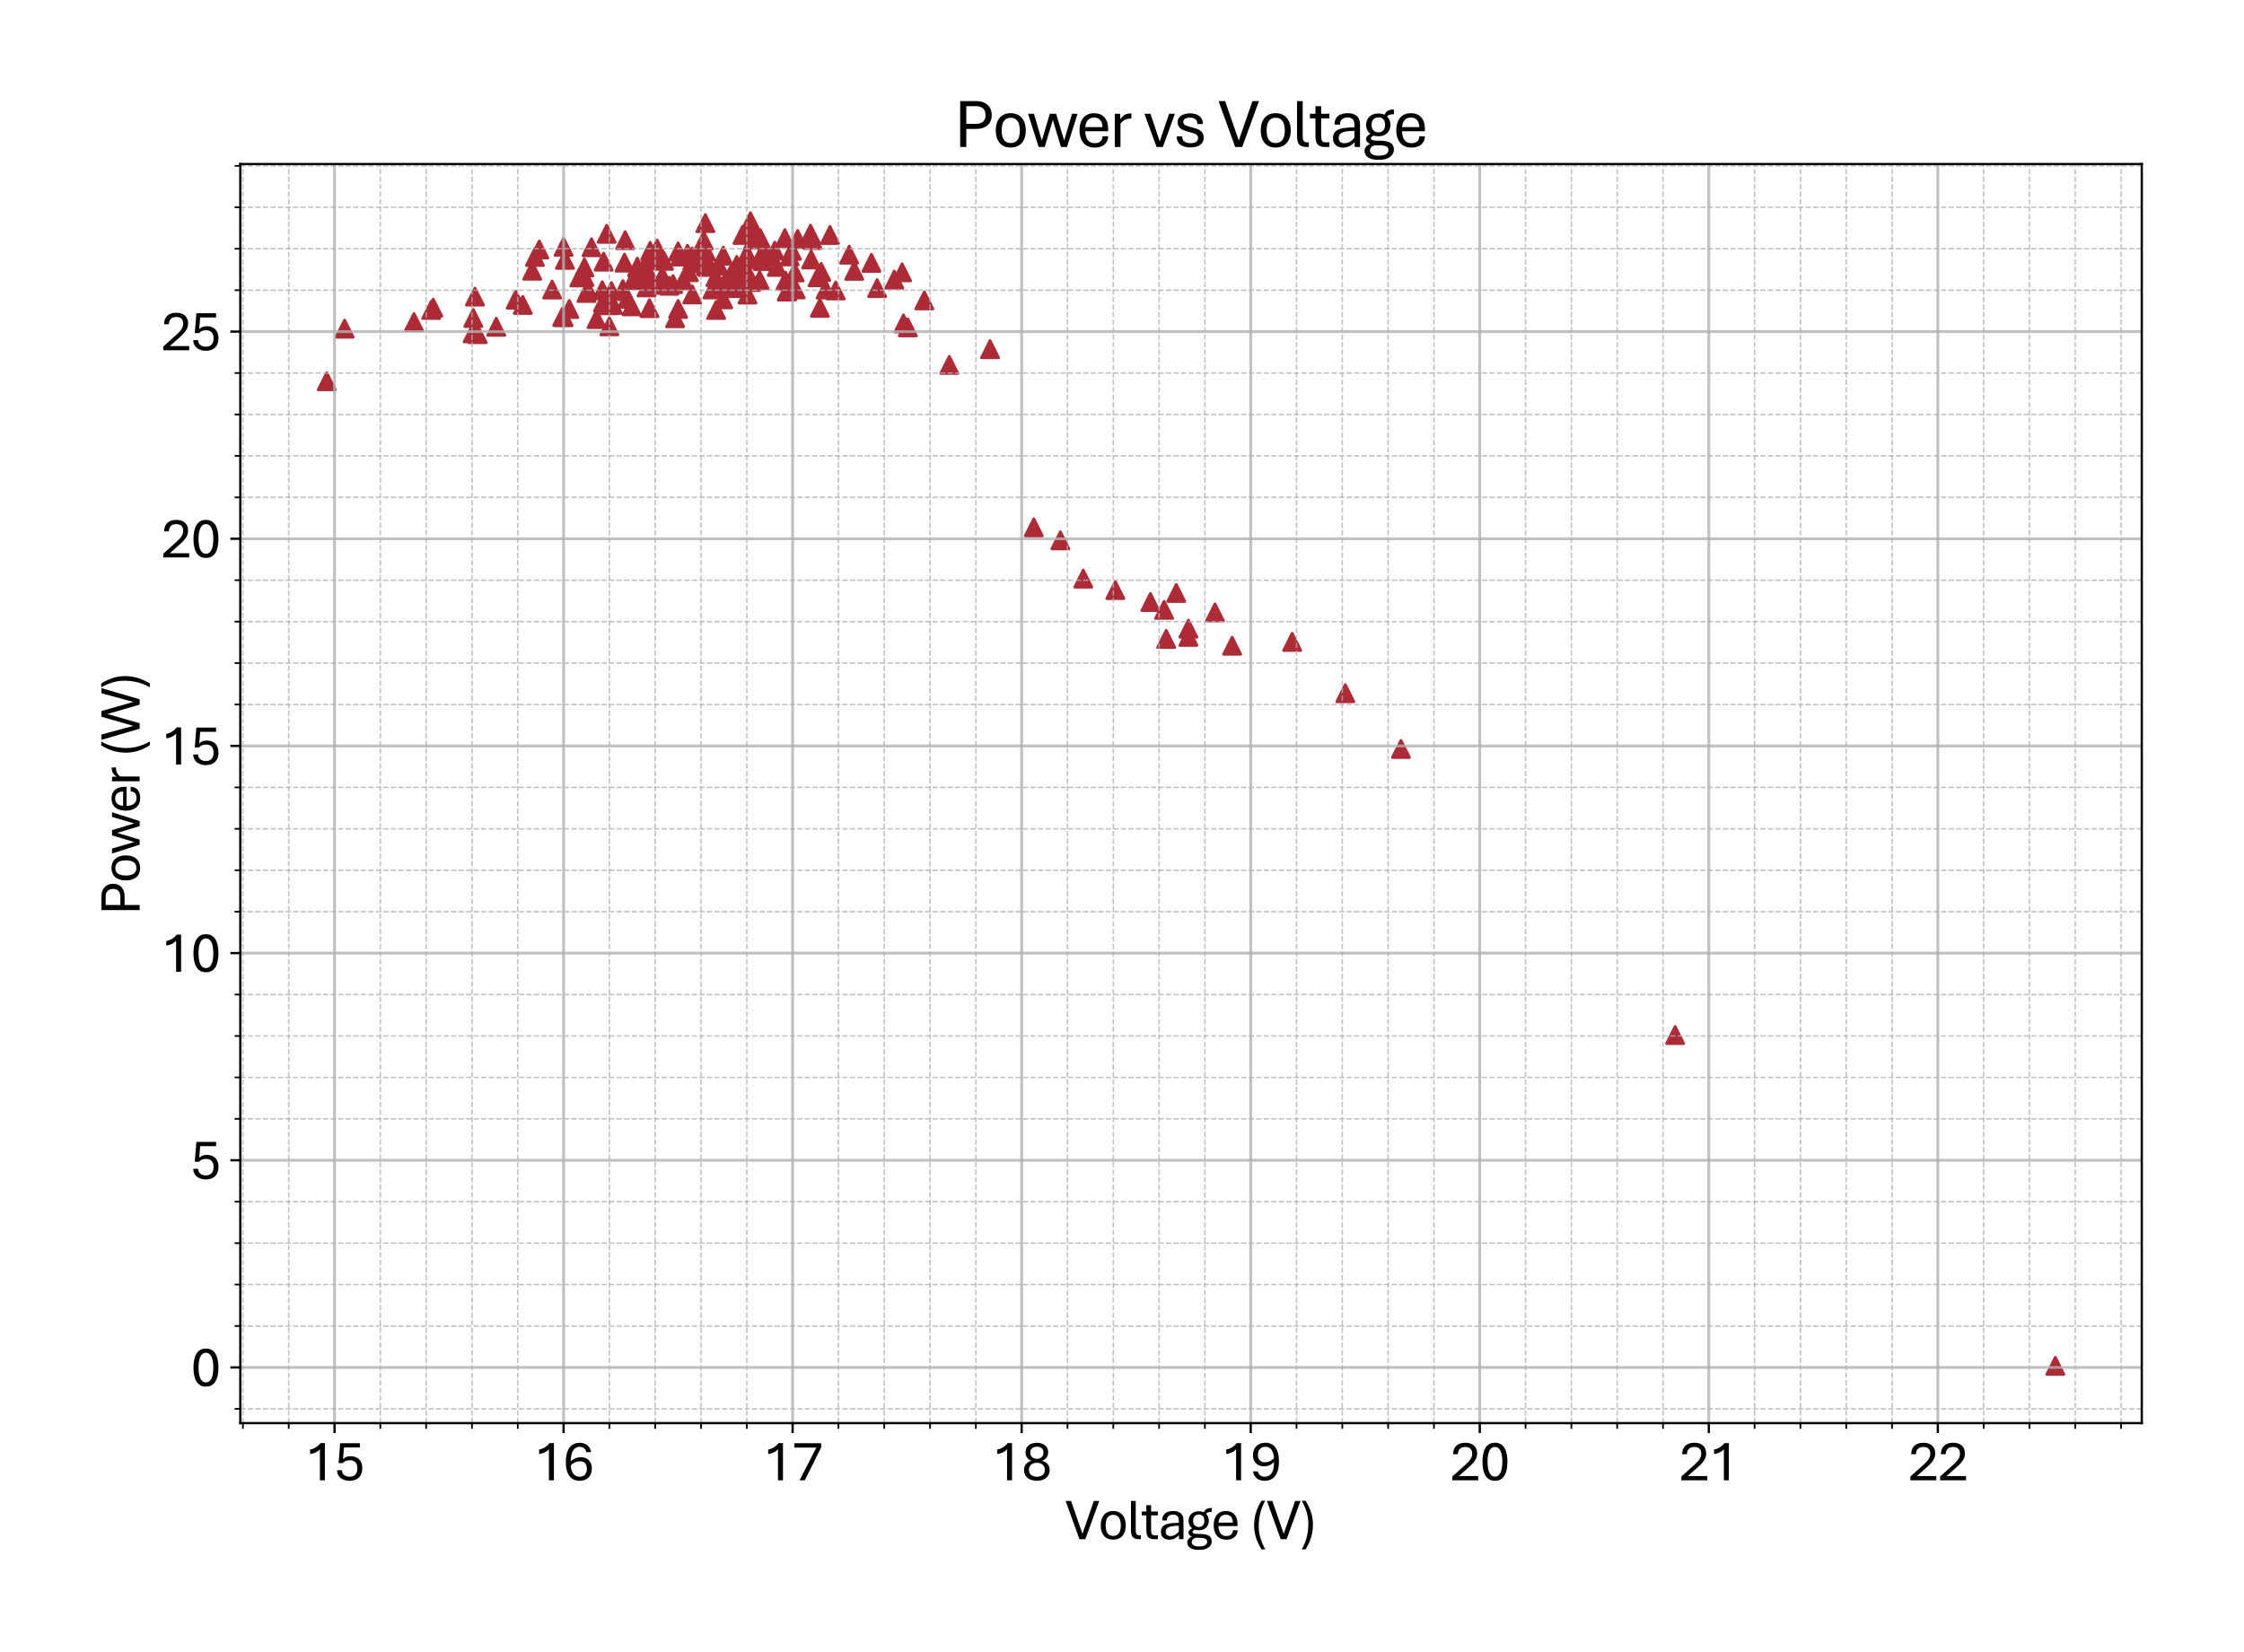 <?xml version="1.0" encoding="utf-8" standalone="no"?>
<!DOCTYPE svg PUBLIC "-//W3C//DTD SVG 1.1//EN"
  "http://www.w3.org/Graphics/SVG/1.1/DTD/svg11.dtd">
<svg xmlns:xlink="http://www.w3.org/1999/xlink" width="790.228pt" height="581.864pt" viewBox="0 0 790.228 581.864" xmlns="http://www.w3.org/2000/svg" version="1.1">
 <defs>
  <style type="text/css">*{stroke-linejoin: round; stroke-linecap: butt}</style>
 </defs>
 <g id="figure_1">
  <g id="patch_1">
   <path d="M 0 581.864 
L 790.228 581.864 
L 790.228 0 
L 0 0 
z
" style="fill: #ffffff"/>
  </g>
  <g id="axes_1">
   <g id="patch_2">
    <path d="M 84.628 501.293 
L 754.228 501.293 
L 754.228 57.773 
L 84.628 57.773 
z
" style="fill: #ffffff"/>
   </g>
   <g id="PathCollection_1">
    <defs>
     <path id="m88cec1b12c" d="M 0 -3 
L -3 3 
L 3 3 
z
" style="stroke: #ac2b37"/>
    </defs>
    <g clip-path="url(#pcce1d90d87)">
     <use xlink:href="#m88cec1b12c" x="723.792" y="481.132" style="fill: #ac2b37; stroke: #ac2b37"/>
     <use xlink:href="#m88cec1b12c" x="589.899" y="364.606" style="fill: #ac2b37; stroke: #ac2b37"/>
     <use xlink:href="#m88cec1b12c" x="493.351" y="263.828" style="fill: #ac2b37; stroke: #ac2b37"/>
     <use xlink:href="#m88cec1b12c" x="473.751" y="244.184" style="fill: #ac2b37; stroke: #ac2b37"/>
     <use xlink:href="#m88cec1b12c" x="455.039" y="226.1" style="fill: #ac2b37; stroke: #ac2b37"/>
     <use xlink:href="#m88cec1b12c" x="433.906" y="227.458" style="fill: #ac2b37; stroke: #ac2b37"/>
     <use xlink:href="#m88cec1b12c" x="418.501" y="221.445" style="fill: #ac2b37; stroke: #ac2b37"/>
     <use xlink:href="#m88cec1b12c" x="418.501" y="224.334" style="fill: #ac2b37; stroke: #ac2b37"/>
     <use xlink:href="#m88cec1b12c" x="414.226" y="208.864" style="fill: #ac2b37; stroke: #ac2b37"/>
     <use xlink:href="#m88cec1b12c" x="427.857" y="215.723" style="fill: #ac2b37; stroke: #ac2b37"/>
     <use xlink:href="#m88cec1b12c" x="410.677" y="225.05" style="fill: #ac2b37; stroke: #ac2b37"/>
     <use xlink:href="#m88cec1b12c" x="405.111" y="212.075" style="fill: #ac2b37; stroke: #ac2b37"/>
     <use xlink:href="#m88cec1b12c" x="409.951" y="214.819" style="fill: #ac2b37; stroke: #ac2b37"/>
     <use xlink:href="#m88cec1b12c" x="392.771" y="207.857" style="fill: #ac2b37; stroke: #ac2b37"/>
     <use xlink:href="#m88cec1b12c" x="381.478" y="203.829" style="fill: #ac2b37; stroke: #ac2b37"/>
     <use xlink:href="#m88cec1b12c" x="373.413" y="190.343" style="fill: #ac2b37; stroke: #ac2b37"/>
     <use xlink:href="#m88cec1b12c" x="364.056" y="185.745" style="fill: #ac2b37; stroke: #ac2b37"/>
     <use xlink:href="#m88cec1b12c" x="348.651" y="123.002" style="fill: #ac2b37; stroke: #ac2b37"/>
     <use xlink:href="#m88cec1b12c" x="334.293" y="128.519" style="fill: #ac2b37; stroke: #ac2b37"/>
     <use xlink:href="#m88cec1b12c" x="318.162" y="113.938" style="fill: #ac2b37; stroke: #ac2b37"/>
     <use xlink:href="#m88cec1b12c" x="319.694" y="115.325" style="fill: #ac2b37; stroke: #ac2b37"/>
     <use xlink:href="#m88cec1b12c" x="288.722" y="108.436" style="fill: #ac2b37; stroke: #ac2b37"/>
     <use xlink:href="#m88cec1b12c" x="258.717" y="101.489" style="fill: #ac2b37; stroke: #ac2b37"/>
     <use xlink:href="#m88cec1b12c" x="249.118" y="94.031" style="fill: #ac2b37; stroke: #ac2b37"/>
     <use xlink:href="#m88cec1b12c" x="229.196" y="100.35" style="fill: #ac2b37; stroke: #ac2b37"/>
     <use xlink:href="#m88cec1b12c" x="205.805" y="97.577" style="fill: #ac2b37; stroke: #ac2b37"/>
     <use xlink:href="#m88cec1b12c" x="215.887" y="107.414" style="fill: #ac2b37; stroke: #ac2b37"/>
     <use xlink:href="#m88cec1b12c" x="194.432" y="101.985" style="fill: #ac2b37; stroke: #ac2b37"/>
     <use xlink:href="#m88cec1b12c" x="152.571" y="108.363" style="fill: #ac2b37; stroke: #ac2b37"/>
     <use xlink:href="#m88cec1b12c" x="145.795" y="113.442" style="fill: #ac2b37; stroke: #ac2b37"/>
     <use xlink:href="#m88cec1b12c" x="166.444" y="117.426" style="fill: #ac2b37; stroke: #ac2b37"/>
     <use xlink:href="#m88cec1b12c" x="189.915" y="87.872" style="fill: #ac2b37; stroke: #ac2b37"/>
     <use xlink:href="#m88cec1b12c" x="206.531" y="103.196" style="fill: #ac2b37; stroke: #ac2b37"/>
     <use xlink:href="#m88cec1b12c" x="227.986" y="91.681" style="fill: #ac2b37; stroke: #ac2b37"/>
     <use xlink:href="#m88cec1b12c" x="207.015" y="102.16" style="fill: #ac2b37; stroke: #ac2b37"/>
     <use xlink:href="#m88cec1b12c" x="237.746" y="112.099" style="fill: #ac2b37; stroke: #ac2b37"/>
     <use xlink:href="#m88cec1b12c" x="247.102" y="87.273" style="fill: #ac2b37; stroke: #ac2b37"/>
     <use xlink:href="#m88cec1b12c" x="254.684" y="90.032" style="fill: #ac2b37; stroke: #ac2b37"/>
     <use xlink:href="#m88cec1b12c" x="273.558" y="94.016" style="fill: #ac2b37; stroke: #ac2b37"/>
     <use xlink:href="#m88cec1b12c" x="259.443" y="93.316" style="fill: #ac2b37; stroke: #ac2b37"/>
     <use xlink:href="#m88cec1b12c" x="252.183" y="109.18" style="fill: #ac2b37; stroke: #ac2b37"/>
     <use xlink:href="#m88cec1b12c" x="269.041" y="90.265" style="fill: #ac2b37; stroke: #ac2b37"/>
     <use xlink:href="#m88cec1b12c" x="308.886" y="101.489" style="fill: #ac2b37; stroke: #ac2b37"/>
     <use xlink:href="#m88cec1b12c" x="325.502" y="105.809" style="fill: #ac2b37; stroke: #ac2b37"/>
     <use xlink:href="#m88cec1b12c" x="317.678" y="95.928" style="fill: #ac2b37; stroke: #ac2b37"/>
     <use xlink:href="#m88cec1b12c" x="289.205" y="95.797" style="fill: #ac2b37; stroke: #ac2b37"/>
     <use xlink:href="#m88cec1b12c" x="262.75" y="95.009" style="fill: #ac2b37; stroke: #ac2b37"/>
     <use xlink:href="#m88cec1b12c" x="261.459" y="82.749" style="fill: #ac2b37; stroke: #ac2b37"/>
     <use xlink:href="#m88cec1b12c" x="237.02" y="100.058" style="fill: #ac2b37; stroke: #ac2b37"/>
     <use xlink:href="#m88cec1b12c" x="233.793" y="91.871" style="fill: #ac2b37; stroke: #ac2b37"/>
     <use xlink:href="#m88cec1b12c" x="226.695" y="94.542" style="fill: #ac2b37; stroke: #ac2b37"/>
     <use xlink:href="#m88cec1b12c" x="215.323" y="102.525" style="fill: #ac2b37; stroke: #ac2b37"/>
     <use xlink:href="#m88cec1b12c" x="244.36" y="92.746" style="fill: #ac2b37; stroke: #ac2b37"/>
     <use xlink:href="#m88cec1b12c" x="267.75" y="90.484" style="fill: #ac2b37; stroke: #ac2b37"/>
     <use xlink:href="#m88cec1b12c" x="278.075" y="90.309" style="fill: #ac2b37; stroke: #ac2b37"/>
     <use xlink:href="#m88cec1b12c" x="279.849" y="95.972" style="fill: #ac2b37; stroke: #ac2b37"/>
     <use xlink:href="#m88cec1b12c" x="254.684" y="105.444" style="fill: #ac2b37; stroke: #ac2b37"/>
     <use xlink:href="#m88cec1b12c" x="248.634" y="88.587" style="fill: #ac2b37; stroke: #ac2b37"/>
     <use xlink:href="#m88cec1b12c" x="227.663" y="101.241" style="fill: #ac2b37; stroke: #ac2b37"/>
     <use xlink:href="#m88cec1b12c" x="228.712" y="108.553" style="fill: #ac2b37; stroke: #ac2b37"/>
     <use xlink:href="#m88cec1b12c" x="210.08" y="112.391" style="fill: #ac2b37; stroke: #ac2b37"/>
     <use xlink:href="#m88cec1b12c" x="198.465" y="111.705" style="fill: #ac2b37; stroke: #ac2b37"/>
     <use xlink:href="#m88cec1b12c" x="200.482" y="108.83" style="fill: #ac2b37; stroke: #ac2b37"/>
     <use xlink:href="#m88cec1b12c" x="229.438" y="98.234" style="fill: #ac2b37; stroke: #ac2b37"/>
     <use xlink:href="#m88cec1b12c" x="257.184" y="97.008" style="fill: #ac2b37; stroke: #ac2b37"/>
     <use xlink:href="#m88cec1b12c" x="264.766" y="81.348" style="fill: #ac2b37; stroke: #ac2b37"/>
     <use xlink:href="#m88cec1b12c" x="290.738" y="101.985" style="fill: #ac2b37; stroke: #ac2b37"/>
     <use xlink:href="#m88cec1b12c" x="280.172" y="101.941" style="fill: #ac2b37; stroke: #ac2b37"/>
     <use xlink:href="#m88cec1b12c" x="270.331" y="89.171" style="fill: #ac2b37; stroke: #ac2b37"/>
     <use xlink:href="#m88cec1b12c" x="238.794" y="108.815" style="fill: #ac2b37; stroke: #ac2b37"/>
     <use xlink:href="#m88cec1b12c" x="248.392" y="78.589" style="fill: #ac2b37; stroke: #ac2b37"/>
     <use xlink:href="#m88cec1b12c" x="286.14" y="84.544" style="fill: #ac2b37; stroke: #ac2b37"/>
     <use xlink:href="#m88cec1b12c" x="292.271" y="82.763" style="fill: #ac2b37; stroke: #ac2b37"/>
     <use xlink:href="#m88cec1b12c" x="299.046" y="89.696" style="fill: #ac2b37; stroke: #ac2b37"/>
     <use xlink:href="#m88cec1b12c" x="268.557" y="91.929" style="fill: #ac2b37; stroke: #ac2b37"/>
     <use xlink:href="#m88cec1b12c" x="261.217" y="100.569" style="fill: #ac2b37; stroke: #ac2b37"/>
     <use xlink:href="#m88cec1b12c" x="300.82" y="95.403" style="fill: #ac2b37; stroke: #ac2b37"/>
     <use xlink:href="#m88cec1b12c" x="314.935" y="98.497" style="fill: #ac2b37; stroke: #ac2b37"/>
     <use xlink:href="#m88cec1b12c" x="306.87" y="92.586" style="fill: #ac2b37; stroke: #ac2b37"/>
     <use xlink:href="#m88cec1b12c" x="280.898" y="84.15" style="fill: #ac2b37; stroke: #ac2b37"/>
     <use xlink:href="#m88cec1b12c" x="262.992" y="89.463" style="fill: #ac2b37; stroke: #ac2b37"/>
     <use xlink:href="#m88cec1b12c" x="272.832" y="88.295" style="fill: #ac2b37; stroke: #ac2b37"/>
     <use xlink:href="#m88cec1b12c" x="279.365" y="101.124" style="fill: #ac2b37; stroke: #ac2b37"/>
     <use xlink:href="#m88cec1b12c" x="243.795" y="103.722" style="fill: #ac2b37; stroke: #ac2b37"/>
     <use xlink:href="#m88cec1b12c" x="240.569" y="98.745" style="fill: #ac2b37; stroke: #ac2b37"/>
     <use xlink:href="#m88cec1b12c" x="198.949" y="91.535" style="fill: #ac2b37; stroke: #ac2b37"/>
     <use xlink:href="#m88cec1b12c" x="184.108" y="107.4" style="fill: #ac2b37; stroke: #ac2b37"/>
     <use xlink:href="#m88cec1b12c" x="233.471" y="99.942" style="fill: #ac2b37; stroke: #ac2b37"/>
     <use xlink:href="#m88cec1b12c" x="248.15" y="90.338" style="fill: #ac2b37; stroke: #ac2b37"/>
     <use xlink:href="#m88cec1b12c" x="276.623" y="98.862" style="fill: #ac2b37; stroke: #ac2b37"/>
     <use xlink:href="#m88cec1b12c" x="267.508" y="98.643" style="fill: #ac2b37; stroke: #ac2b37"/>
     <use xlink:href="#m88cec1b12c" x="265.25" y="84.456" style="fill: #ac2b37; stroke: #ac2b37"/>
     <use xlink:href="#m88cec1b12c" x="222.421" y="107.911" style="fill: #ac2b37; stroke: #ac2b37"/>
     <use xlink:href="#m88cec1b12c" x="246.376" y="92.031" style="fill: #ac2b37; stroke: #ac2b37"/>
     <use xlink:href="#m88cec1b12c" x="277.107" y="102.656" style="fill: #ac2b37; stroke: #ac2b37"/>
     <use xlink:href="#m88cec1b12c" x="277.107" y="102.656" style="fill: #ac2b37; stroke: #ac2b37"/>
     <use xlink:href="#m88cec1b12c" x="263.959" y="91.214" style="fill: #ac2b37; stroke: #ac2b37"/>
     <use xlink:href="#m88cec1b12c" x="263.234" y="103.751" style="fill: #ac2b37; stroke: #ac2b37"/>
     <use xlink:href="#m88cec1b12c" x="220.162" y="84.602" style="fill: #ac2b37; stroke: #ac2b37"/>
     <use xlink:href="#m88cec1b12c" x="264.282" y="77.933" style="fill: #ac2b37; stroke: #ac2b37"/>
     <use xlink:href="#m88cec1b12c" x="243.795" y="90.367" style="fill: #ac2b37; stroke: #ac2b37"/>
     <use xlink:href="#m88cec1b12c" x="251.941" y="97.592" style="fill: #ac2b37; stroke: #ac2b37"/>
     <use xlink:href="#m88cec1b12c" x="278.881" y="88.353" style="fill: #ac2b37; stroke: #ac2b37"/>
     <use xlink:href="#m88cec1b12c" x="238.794" y="88.558" style="fill: #ac2b37; stroke: #ac2b37"/>
     <use xlink:href="#m88cec1b12c" x="254.926" y="100.175" style="fill: #ac2b37; stroke: #ac2b37"/>
     <use xlink:href="#m88cec1b12c" x="253.151" y="93.578" style="fill: #ac2b37; stroke: #ac2b37"/>
     <use xlink:href="#m88cec1b12c" x="214.355" y="107.531" style="fill: #ac2b37; stroke: #ac2b37"/>
     <use xlink:href="#m88cec1b12c" x="168.218" y="117.718" style="fill: #ac2b37; stroke: #ac2b37"/>
     <use xlink:href="#m88cec1b12c" x="188.383" y="90.513" style="fill: #ac2b37; stroke: #ac2b37"/>
     <use xlink:href="#m88cec1b12c" x="204.03" y="97.723" style="fill: #ac2b37; stroke: #ac2b37"/>
     <use xlink:href="#m88cec1b12c" x="245.085" y="91.374" style="fill: #ac2b37; stroke: #ac2b37"/>
     <use xlink:href="#m88cec1b12c" x="224.679" y="96.702" style="fill: #ac2b37; stroke: #ac2b37"/>
     <use xlink:href="#m88cec1b12c" x="233.471" y="98.482" style="fill: #ac2b37; stroke: #ac2b37"/>
     <use xlink:href="#m88cec1b12c" x="243.795" y="91.827" style="fill: #ac2b37; stroke: #ac2b37"/>
     <use xlink:href="#m88cec1b12c" x="239.52" y="90.353" style="fill: #ac2b37; stroke: #ac2b37"/>
     <use xlink:href="#m88cec1b12c" x="264.524" y="99.343" style="fill: #ac2b37; stroke: #ac2b37"/>
     <use xlink:href="#m88cec1b12c" x="247.828" y="84.719" style="fill: #ac2b37; stroke: #ac2b37"/>
     <use xlink:href="#m88cec1b12c" x="224.437" y="93.929" style="fill: #ac2b37; stroke: #ac2b37"/>
     <use xlink:href="#m88cec1b12c" x="187.415" y="95.359" style="fill: #ac2b37; stroke: #ac2b37"/>
     <use xlink:href="#m88cec1b12c" x="205.805" y="94.191" style="fill: #ac2b37; stroke: #ac2b37"/>
     <use xlink:href="#m88cec1b12c" x="208.305" y="87.084" style="fill: #ac2b37; stroke: #ac2b37"/>
     <use xlink:href="#m88cec1b12c" x="220.888" y="105.24" style="fill: #ac2b37; stroke: #ac2b37"/>
     <use xlink:href="#m88cec1b12c" x="248.634" y="93.68" style="fill: #ac2b37; stroke: #ac2b37"/>
     <use xlink:href="#m88cec1b12c" x="212.58" y="92.163" style="fill: #ac2b37; stroke: #ac2b37"/>
     <use xlink:href="#m88cec1b12c" x="231.777" y="90.572" style="fill: #ac2b37; stroke: #ac2b37"/>
     <use xlink:href="#m88cec1b12c" x="231.454" y="87.58" style="fill: #ac2b37; stroke: #ac2b37"/>
     <use xlink:href="#m88cec1b12c" x="222.904" y="98.614" style="fill: #ac2b37; stroke: #ac2b37"/>
     <use xlink:href="#m88cec1b12c" x="197.981" y="111.661" style="fill: #ac2b37; stroke: #ac2b37"/>
     <use xlink:href="#m88cec1b12c" x="242.101" y="89.375" style="fill: #ac2b37; stroke: #ac2b37"/>
     <use xlink:href="#m88cec1b12c" x="267.75" y="83.887" style="fill: #ac2b37; stroke: #ac2b37"/>
     <use xlink:href="#m88cec1b12c" x="287.915" y="97.665" style="fill: #ac2b37; stroke: #ac2b37"/>
     <use xlink:href="#m88cec1b12c" x="285.415" y="82.326" style="fill: #ac2b37; stroke: #ac2b37"/>
     <use xlink:href="#m88cec1b12c" x="250.893" y="101.941" style="fill: #ac2b37; stroke: #ac2b37"/>
     <use xlink:href="#m88cec1b12c" x="227.986" y="95.957" style="fill: #ac2b37; stroke: #ac2b37"/>
     <use xlink:href="#m88cec1b12c" x="242.585" y="95.87" style="fill: #ac2b37; stroke: #ac2b37"/>
     <use xlink:href="#m88cec1b12c" x="233.229" y="97.256" style="fill: #ac2b37; stroke: #ac2b37"/>
     <use xlink:href="#m88cec1b12c" x="235.729" y="100.657" style="fill: #ac2b37; stroke: #ac2b37"/>
     <use xlink:href="#m88cec1b12c" x="224.437" y="94.352" style="fill: #ac2b37; stroke: #ac2b37"/>
     <use xlink:href="#m88cec1b12c" x="181.607" y="105.546" style="fill: #ac2b37; stroke: #ac2b37"/>
     <use xlink:href="#m88cec1b12c" x="167.25" y="104.481" style="fill: #ac2b37; stroke: #ac2b37"/>
     <use xlink:href="#m88cec1b12c" x="174.752" y="115.12" style="fill: #ac2b37; stroke: #ac2b37"/>
     <use xlink:href="#m88cec1b12c" x="151.845" y="109.18" style="fill: #ac2b37; stroke: #ac2b37"/>
     <use xlink:href="#m88cec1b12c" x="115.064" y="134.298" style="fill: #ac2b37; stroke: #ac2b37"/>
     <use xlink:href="#m88cec1b12c" x="121.356" y="115.763" style="fill: #ac2b37; stroke: #ac2b37"/>
     <use xlink:href="#m88cec1b12c" x="166.686" y="112.012" style="fill: #ac2b37; stroke: #ac2b37"/>
     <use xlink:href="#m88cec1b12c" x="198.465" y="86.952" style="fill: #ac2b37; stroke: #ac2b37"/>
     <use xlink:href="#m88cec1b12c" x="219.356" y="101.839" style="fill: #ac2b37; stroke: #ac2b37"/>
     <use xlink:href="#m88cec1b12c" x="225.969" y="97.884" style="fill: #ac2b37; stroke: #ac2b37"/>
     <use xlink:href="#m88cec1b12c" x="219.92" y="92.513" style="fill: #ac2b37; stroke: #ac2b37"/>
     <use xlink:href="#m88cec1b12c" x="214.597" y="114.945" style="fill: #ac2b37; stroke: #ac2b37"/>
     <use xlink:href="#m88cec1b12c" x="212.096" y="102.248" style="fill: #ac2b37; stroke: #ac2b37"/>
     <use xlink:href="#m88cec1b12c" x="213.629" y="82.355" style="fill: #ac2b37; stroke: #ac2b37"/>
     <use xlink:href="#m88cec1b12c" x="212.338" y="106.568" style="fill: #ac2b37; stroke: #ac2b37"/>
     <use xlink:href="#m88cec1b12c" x="259.443" y="96.453" style="fill: #ac2b37; stroke: #ac2b37"/>
     <use xlink:href="#m88cec1b12c" x="285.657" y="91.404" style="fill: #ac2b37; stroke: #ac2b37"/>
     <use xlink:href="#m88cec1b12c" x="294.287" y="102.306" style="fill: #ac2b37; stroke: #ac2b37"/>
     <use xlink:href="#m88cec1b12c" x="276.381" y="83.902" style="fill: #ac2b37; stroke: #ac2b37"/>
     <use xlink:href="#m88cec1b12c" x="228.954" y="88.353" style="fill: #ac2b37; stroke: #ac2b37"/>
    </g>
   </g>
   <g id="matplotlib.axis_1">
    <g id="xtick_1">
     <g id="line2d_1">
      <path d="M 117.807 501.293 
L 117.807 57.773 
" clip-path="url(#pcce1d90d87)" style="fill: none; stroke: #b0b0b0; stroke-opacity: 0.8; stroke-linecap: square"/>
     </g>
     <g id="line2d_2">
      <defs>
       <path id="m4760930838" d="M 0 0 
L 0 3.5 
" style="stroke: #000000; stroke-width: 0.8"/>
      </defs>
      <g>
       <use xlink:href="#m4760930838" x="117.807" y="501.293" style="stroke: #000000; stroke-width: 0.8"/>
      </g>
     </g>
     <g id="text_1">
      <!-- 15 -->
      <g transform="translate(107.347 521.436) scale(0.2 -0.2)">
       <defs>
        <path id="AptosDisplay-31" d="M 1659 0 
L 1659 3425 
Q 1575 3309 1420 3201 
Q 1266 3094 1052 3009 
Q 838 2925 578 2888 
L 578 3381 
Q 834 3425 1057 3540 
Q 1281 3656 1453 3806 
Q 1625 3956 1719 4094 
L 2206 4094 
L 2206 0 
L 1659 0 
z
" transform="scale(0.016)"/>
        <path id="AptosDisplay-35" d="M 1669 -56 
Q 1278 -56 964 83 
Q 650 222 465 483 
Q 281 744 281 1113 
L 816 1113 
Q 816 778 1055 584 
Q 1294 391 1669 391 
Q 2069 391 2291 625 
Q 2513 859 2513 1319 
Q 2513 1772 2291 1989 
Q 2069 2206 1697 2206 
Q 1409 2206 1223 2123 
Q 1038 2041 916 1894 
L 444 1894 
L 622 4078 
L 2788 4078 
L 2788 3613 
L 1041 3613 
L 931 2322 
Q 1044 2453 1251 2550 
Q 1459 2647 1775 2647 
Q 2131 2647 2420 2506 
Q 2709 2366 2881 2072 
Q 3053 1778 3053 1319 
Q 3053 863 2875 558 
Q 2697 253 2384 98 
Q 2072 -56 1669 -56 
z
" transform="scale(0.016)"/>
       </defs>
       <use xlink:href="#AptosDisplay-31"/>
       <use xlink:href="#AptosDisplay-35" x="52.295"/>
      </g>
     </g>
    </g>
    <g id="xtick_2">
     <g id="line2d_3">
      <path d="M 198.465 501.293 
L 198.465 57.773 
" clip-path="url(#pcce1d90d87)" style="fill: none; stroke: #b0b0b0; stroke-opacity: 0.8; stroke-linecap: square"/>
     </g>
     <g id="line2d_4">
      <g>
       <use xlink:href="#m4760930838" x="198.465" y="501.293" style="stroke: #000000; stroke-width: 0.8"/>
      </g>
     </g>
     <g id="text_2">
      <!-- 16 -->
      <g transform="translate(188.006 521.436) scale(0.2 -0.2)">
       <defs>
        <path id="AptosDisplay-36" d="M 1759 -56 
Q 1325 -56 984 151 
Q 644 359 447 815 
Q 250 1272 250 2013 
Q 250 2738 439 3206 
Q 628 3675 968 3903 
Q 1309 4131 1759 4131 
Q 2253 4131 2595 3875 
Q 2938 3619 3034 3097 
L 2503 3097 
Q 2441 3388 2250 3534 
Q 2059 3681 1759 3681 
Q 1306 3681 1047 3279 
Q 788 2878 788 2013 
L 788 1850 
Q 788 1313 922 992 
Q 1056 672 1279 531 
Q 1503 391 1763 391 
Q 2175 391 2369 644 
Q 2563 897 2563 1272 
Q 2563 1650 2373 1869 
Q 2184 2088 1838 2088 
Q 1422 2088 1114 1897 
Q 806 1706 644 1456 
L 597 1856 
Q 728 2047 922 2201 
Q 1116 2356 1362 2447 
Q 1609 2538 1909 2538 
Q 2253 2538 2523 2395 
Q 2794 2253 2951 1975 
Q 3109 1697 3109 1291 
Q 3109 897 2951 592 
Q 2794 288 2492 116 
Q 2191 -56 1759 -56 
z
" transform="scale(0.016)"/>
       </defs>
       <use xlink:href="#AptosDisplay-31"/>
       <use xlink:href="#AptosDisplay-36" x="52.295"/>
      </g>
     </g>
    </g>
    <g id="xtick_3">
     <g id="line2d_5">
      <path d="M 279.123 501.293 
L 279.123 57.773 
" clip-path="url(#pcce1d90d87)" style="fill: none; stroke: #b0b0b0; stroke-opacity: 0.8; stroke-linecap: square"/>
     </g>
     <g id="line2d_6">
      <g>
       <use xlink:href="#m4760930838" x="279.123" y="501.293" style="stroke: #000000; stroke-width: 0.8"/>
      </g>
     </g>
     <g id="text_3">
      <!-- 17 -->
      <g transform="translate(268.664 521.436) scale(0.2 -0.2)">
       <defs>
        <path id="AptosDisplay-37" d="M 766 0 
L 2609 3600 
L 194 3600 
L 194 4078 
L 3141 4078 
L 3141 3622 
L 1334 0 
L 766 0 
z
" transform="scale(0.016)"/>
       </defs>
       <use xlink:href="#AptosDisplay-31"/>
       <use xlink:href="#AptosDisplay-37" x="52.295"/>
      </g>
     </g>
    </g>
    <g id="xtick_4">
     <g id="line2d_7">
      <path d="M 359.781 501.293 
L 359.781 57.773 
" clip-path="url(#pcce1d90d87)" style="fill: none; stroke: #b0b0b0; stroke-opacity: 0.8; stroke-linecap: square"/>
     </g>
     <g id="line2d_8">
      <g>
       <use xlink:href="#m4760930838" x="359.781" y="501.293" style="stroke: #000000; stroke-width: 0.8"/>
      </g>
     </g>
     <g id="text_4">
      <!-- 18 -->
      <g transform="translate(349.322 521.436) scale(0.2 -0.2)">
       <defs>
        <path id="AptosDisplay-38" d="M 1675 -56 
Q 1391 -56 1137 16 
Q 884 88 686 234 
Q 488 381 373 606 
Q 259 831 259 1141 
Q 259 1531 495 1797 
Q 731 2063 1084 2150 
Q 781 2250 604 2490 
Q 428 2731 428 3081 
Q 428 3447 609 3681 
Q 791 3916 1075 4025 
Q 1359 4134 1669 4134 
Q 1981 4134 2265 4023 
Q 2550 3913 2733 3680 
Q 2916 3447 2916 3081 
Q 2916 2725 2716 2481 
Q 2516 2238 2238 2150 
Q 2606 2063 2843 1800 
Q 3081 1538 3081 1141 
Q 3081 831 2968 606 
Q 2856 381 2661 234 
Q 2466 88 2211 16 
Q 1956 -56 1675 -56 
z
M 1672 388 
Q 1909 388 2109 470 
Q 2309 553 2429 725 
Q 2550 897 2550 1163 
Q 2550 1416 2426 1587 
Q 2303 1759 2104 1846 
Q 1906 1934 1672 1928 
Q 1453 1934 1253 1850 
Q 1053 1766 926 1594 
Q 800 1422 800 1163 
Q 800 775 1058 581 
Q 1316 388 1672 388 
z
M 1672 2363 
Q 1863 2356 2030 2434 
Q 2197 2513 2300 2667 
Q 2403 2822 2403 3050 
Q 2403 3388 2189 3544 
Q 1975 3700 1675 3700 
Q 1484 3700 1317 3631 
Q 1150 3563 1047 3419 
Q 944 3275 944 3050 
Q 944 2825 1048 2670 
Q 1153 2516 1320 2436 
Q 1488 2356 1672 2363 
z
" transform="scale(0.016)"/>
       </defs>
       <use xlink:href="#AptosDisplay-31"/>
       <use xlink:href="#AptosDisplay-38" x="52.295"/>
      </g>
     </g>
    </g>
    <g id="xtick_5">
     <g id="line2d_9">
      <path d="M 440.44 501.293 
L 440.44 57.773 
" clip-path="url(#pcce1d90d87)" style="fill: none; stroke: #b0b0b0; stroke-opacity: 0.8; stroke-linecap: square"/>
     </g>
     <g id="line2d_10">
      <g>
       <use xlink:href="#m4760930838" x="440.44" y="501.293" style="stroke: #000000; stroke-width: 0.8"/>
      </g>
     </g>
     <g id="text_5">
      <!-- 19 -->
      <g transform="translate(429.98 521.436) scale(0.2 -0.2)">
       <defs>
        <path id="AptosDisplay-39" d="M 1547 -56 
Q 1200 -56 926 64 
Q 653 184 481 415 
Q 309 647 256 978 
L 788 978 
Q 834 713 1029 552 
Q 1225 391 1547 391 
Q 2022 391 2294 778 
Q 2566 1166 2566 2019 
L 2566 2197 
Q 2566 2753 2439 3079 
Q 2313 3406 2102 3547 
Q 1891 3688 1634 3688 
Q 1206 3688 998 3433 
Q 791 3178 791 2800 
Q 791 2422 991 2203 
Q 1191 1984 1547 1984 
Q 1831 1984 2045 2071 
Q 2259 2159 2417 2300 
Q 2575 2441 2681 2594 
L 2731 2209 
Q 2609 2038 2432 1884 
Q 2256 1731 2020 1634 
Q 1784 1538 1484 1538 
Q 1122 1538 842 1683 
Q 563 1828 405 2108 
Q 247 2388 247 2784 
Q 247 3175 414 3479 
Q 581 3784 892 3959 
Q 1203 4134 1631 4134 
Q 2056 4134 2389 3926 
Q 2722 3719 2914 3262 
Q 3106 2806 3106 2066 
Q 3106 1338 2912 869 
Q 2719 400 2369 172 
Q 2019 -56 1547 -56 
z
" transform="scale(0.016)"/>
       </defs>
       <use xlink:href="#AptosDisplay-31"/>
       <use xlink:href="#AptosDisplay-39" x="52.295"/>
      </g>
     </g>
    </g>
    <g id="xtick_6">
     <g id="line2d_11">
      <path d="M 521.098 501.293 
L 521.098 57.773 
" clip-path="url(#pcce1d90d87)" style="fill: none; stroke: #b0b0b0; stroke-opacity: 0.8; stroke-linecap: square"/>
     </g>
     <g id="line2d_12">
      <g>
       <use xlink:href="#m4760930838" x="521.098" y="501.293" style="stroke: #000000; stroke-width: 0.8"/>
      </g>
     </g>
     <g id="text_6">
      <!-- 20 -->
      <g transform="translate(510.638 521.436) scale(0.2 -0.2)">
       <defs>
        <path id="AptosDisplay-32" d="M 247 0 
L 247 413 
L 1725 1741 
Q 2100 2081 2269 2351 
Q 2438 2622 2438 2938 
Q 2438 3256 2263 3461 
Q 2088 3666 1691 3666 
Q 1247 3666 1055 3439 
Q 863 3213 863 2869 
L 341 2869 
Q 341 3250 491 3534 
Q 641 3819 941 3975 
Q 1241 4131 1691 4131 
Q 2103 4131 2390 3986 
Q 2678 3841 2828 3578 
Q 2978 3316 2978 2959 
Q 2978 2638 2853 2375 
Q 2728 2113 2517 1883 
Q 2306 1653 2044 1425 
L 959 463 
L 3097 463 
L 3097 0 
L 247 0 
z
" transform="scale(0.016)"/>
        <path id="AptosDisplay-30" d="M 1672 -56 
Q 1291 -56 1028 105 
Q 766 266 605 552 
Q 444 838 372 1216 
Q 300 1594 300 2031 
Q 300 2475 372 2856 
Q 444 3238 605 3525 
Q 766 3813 1028 3973 
Q 1291 4134 1672 4134 
Q 2053 4134 2317 3975 
Q 2581 3816 2742 3527 
Q 2903 3238 2975 2858 
Q 3047 2478 3047 2038 
Q 3047 1597 2975 1217 
Q 2903 838 2742 552 
Q 2581 266 2318 105 
Q 2056 -56 1672 -56 
z
M 1672 409 
Q 1916 409 2073 550 
Q 2231 691 2322 925 
Q 2413 1159 2448 1448 
Q 2484 1738 2484 2038 
Q 2484 2338 2448 2628 
Q 2413 2919 2322 3153 
Q 2231 3388 2073 3527 
Q 1916 3666 1669 3666 
Q 1428 3666 1268 3527 
Q 1109 3388 1020 3153 
Q 931 2919 893 2628 
Q 856 2338 856 2038 
Q 856 1741 893 1450 
Q 931 1159 1020 925 
Q 1109 691 1268 550 
Q 1428 409 1672 409 
z
" transform="scale(0.016)"/>
       </defs>
       <use xlink:href="#AptosDisplay-32"/>
       <use xlink:href="#AptosDisplay-30" x="52.295"/>
      </g>
     </g>
    </g>
    <g id="xtick_7">
     <g id="line2d_13">
      <path d="M 601.756 501.293 
L 601.756 57.773 
" clip-path="url(#pcce1d90d87)" style="fill: none; stroke: #b0b0b0; stroke-opacity: 0.8; stroke-linecap: square"/>
     </g>
     <g id="line2d_14">
      <g>
       <use xlink:href="#m4760930838" x="601.756" y="501.293" style="stroke: #000000; stroke-width: 0.8"/>
      </g>
     </g>
     <g id="text_7">
      <!-- 21 -->
      <g transform="translate(591.297 521.436) scale(0.2 -0.2)">
       <use xlink:href="#AptosDisplay-32"/>
       <use xlink:href="#AptosDisplay-31" x="52.295"/>
      </g>
     </g>
    </g>
    <g id="xtick_8">
     <g id="line2d_15">
      <path d="M 682.414 501.293 
L 682.414 57.773 
" clip-path="url(#pcce1d90d87)" style="fill: none; stroke: #b0b0b0; stroke-opacity: 0.8; stroke-linecap: square"/>
     </g>
     <g id="line2d_16">
      <g>
       <use xlink:href="#m4760930838" x="682.414" y="501.293" style="stroke: #000000; stroke-width: 0.8"/>
      </g>
     </g>
     <g id="text_8">
      <!-- 22 -->
      <g transform="translate(671.955 521.436) scale(0.2 -0.2)">
       <use xlink:href="#AptosDisplay-32"/>
       <use xlink:href="#AptosDisplay-32" x="52.295"/>
      </g>
     </g>
    </g>
    <g id="xtick_9">
     <g id="line2d_17">
      <path d="M 85.544 501.293 
L 85.544 57.773 
" clip-path="url(#pcce1d90d87)" style="fill: none; stroke-dasharray: 1.85,0.8; stroke-dashoffset: 0; stroke: #b0b0b0; stroke-opacity: 0.8; stroke-width: 0.5"/>
     </g>
     <g id="line2d_18">
      <defs>
       <path id="mcb010ddaef" d="M 0 0 
L 0 2 
" style="stroke: #000000; stroke-width: 0.6"/>
      </defs>
      <g>
       <use xlink:href="#mcb010ddaef" x="85.544" y="501.293" style="stroke: #000000; stroke-width: 0.6"/>
      </g>
     </g>
    </g>
    <g id="xtick_10">
     <g id="line2d_19">
      <path d="M 101.675 501.293 
L 101.675 57.773 
" clip-path="url(#pcce1d90d87)" style="fill: none; stroke-dasharray: 1.85,0.8; stroke-dashoffset: 0; stroke: #b0b0b0; stroke-opacity: 0.8; stroke-width: 0.5"/>
     </g>
     <g id="line2d_20">
      <g>
       <use xlink:href="#mcb010ddaef" x="101.675" y="501.293" style="stroke: #000000; stroke-width: 0.6"/>
      </g>
     </g>
    </g>
    <g id="xtick_11">
     <g id="line2d_21">
      <path d="M 133.939 501.293 
L 133.939 57.773 
" clip-path="url(#pcce1d90d87)" style="fill: none; stroke-dasharray: 1.85,0.8; stroke-dashoffset: 0; stroke: #b0b0b0; stroke-opacity: 0.8; stroke-width: 0.5"/>
     </g>
     <g id="line2d_22">
      <g>
       <use xlink:href="#mcb010ddaef" x="133.939" y="501.293" style="stroke: #000000; stroke-width: 0.6"/>
      </g>
     </g>
    </g>
    <g id="xtick_12">
     <g id="line2d_23">
      <path d="M 150.07 501.293 
L 150.07 57.773 
" clip-path="url(#pcce1d90d87)" style="fill: none; stroke-dasharray: 1.85,0.8; stroke-dashoffset: 0; stroke: #b0b0b0; stroke-opacity: 0.8; stroke-width: 0.5"/>
     </g>
     <g id="line2d_24">
      <g>
       <use xlink:href="#mcb010ddaef" x="150.07" y="501.293" style="stroke: #000000; stroke-width: 0.6"/>
      </g>
     </g>
    </g>
    <g id="xtick_13">
     <g id="line2d_25">
      <path d="M 166.202 501.293 
L 166.202 57.773 
" clip-path="url(#pcce1d90d87)" style="fill: none; stroke-dasharray: 1.85,0.8; stroke-dashoffset: 0; stroke: #b0b0b0; stroke-opacity: 0.8; stroke-width: 0.5"/>
     </g>
     <g id="line2d_26">
      <g>
       <use xlink:href="#mcb010ddaef" x="166.202" y="501.293" style="stroke: #000000; stroke-width: 0.6"/>
      </g>
     </g>
    </g>
    <g id="xtick_14">
     <g id="line2d_27">
      <path d="M 182.333 501.293 
L 182.333 57.773 
" clip-path="url(#pcce1d90d87)" style="fill: none; stroke-dasharray: 1.85,0.8; stroke-dashoffset: 0; stroke: #b0b0b0; stroke-opacity: 0.8; stroke-width: 0.5"/>
     </g>
     <g id="line2d_28">
      <g>
       <use xlink:href="#mcb010ddaef" x="182.333" y="501.293" style="stroke: #000000; stroke-width: 0.6"/>
      </g>
     </g>
    </g>
    <g id="xtick_15">
     <g id="line2d_29">
      <path d="M 214.597 501.293 
L 214.597 57.773 
" clip-path="url(#pcce1d90d87)" style="fill: none; stroke-dasharray: 1.85,0.8; stroke-dashoffset: 0; stroke: #b0b0b0; stroke-opacity: 0.8; stroke-width: 0.5"/>
     </g>
     <g id="line2d_30">
      <g>
       <use xlink:href="#mcb010ddaef" x="214.597" y="501.293" style="stroke: #000000; stroke-width: 0.6"/>
      </g>
     </g>
    </g>
    <g id="xtick_16">
     <g id="line2d_31">
      <path d="M 230.728 501.293 
L 230.728 57.773 
" clip-path="url(#pcce1d90d87)" style="fill: none; stroke-dasharray: 1.85,0.8; stroke-dashoffset: 0; stroke: #b0b0b0; stroke-opacity: 0.8; stroke-width: 0.5"/>
     </g>
     <g id="line2d_32">
      <g>
       <use xlink:href="#mcb010ddaef" x="230.728" y="501.293" style="stroke: #000000; stroke-width: 0.6"/>
      </g>
     </g>
    </g>
    <g id="xtick_17">
     <g id="line2d_33">
      <path d="M 246.86 501.293 
L 246.86 57.773 
" clip-path="url(#pcce1d90d87)" style="fill: none; stroke-dasharray: 1.85,0.8; stroke-dashoffset: 0; stroke: #b0b0b0; stroke-opacity: 0.8; stroke-width: 0.5"/>
     </g>
     <g id="line2d_34">
      <g>
       <use xlink:href="#mcb010ddaef" x="246.86" y="501.293" style="stroke: #000000; stroke-width: 0.6"/>
      </g>
     </g>
    </g>
    <g id="xtick_18">
     <g id="line2d_35">
      <path d="M 262.992 501.293 
L 262.992 57.773 
" clip-path="url(#pcce1d90d87)" style="fill: none; stroke-dasharray: 1.85,0.8; stroke-dashoffset: 0; stroke: #b0b0b0; stroke-opacity: 0.8; stroke-width: 0.5"/>
     </g>
     <g id="line2d_36">
      <g>
       <use xlink:href="#mcb010ddaef" x="262.992" y="501.293" style="stroke: #000000; stroke-width: 0.6"/>
      </g>
     </g>
    </g>
    <g id="xtick_19">
     <g id="line2d_37">
      <path d="M 295.255 501.293 
L 295.255 57.773 
" clip-path="url(#pcce1d90d87)" style="fill: none; stroke-dasharray: 1.85,0.8; stroke-dashoffset: 0; stroke: #b0b0b0; stroke-opacity: 0.8; stroke-width: 0.5"/>
     </g>
     <g id="line2d_38">
      <g>
       <use xlink:href="#mcb010ddaef" x="295.255" y="501.293" style="stroke: #000000; stroke-width: 0.6"/>
      </g>
     </g>
    </g>
    <g id="xtick_20">
     <g id="line2d_39">
      <path d="M 311.386 501.293 
L 311.386 57.773 
" clip-path="url(#pcce1d90d87)" style="fill: none; stroke-dasharray: 1.85,0.8; stroke-dashoffset: 0; stroke: #b0b0b0; stroke-opacity: 0.8; stroke-width: 0.5"/>
     </g>
     <g id="line2d_40">
      <g>
       <use xlink:href="#mcb010ddaef" x="311.386" y="501.293" style="stroke: #000000; stroke-width: 0.6"/>
      </g>
     </g>
    </g>
    <g id="xtick_21">
     <g id="line2d_41">
      <path d="M 327.518 501.293 
L 327.518 57.773 
" clip-path="url(#pcce1d90d87)" style="fill: none; stroke-dasharray: 1.85,0.8; stroke-dashoffset: 0; stroke: #b0b0b0; stroke-opacity: 0.8; stroke-width: 0.5"/>
     </g>
     <g id="line2d_42">
      <g>
       <use xlink:href="#mcb010ddaef" x="327.518" y="501.293" style="stroke: #000000; stroke-width: 0.6"/>
      </g>
     </g>
    </g>
    <g id="xtick_22">
     <g id="line2d_43">
      <path d="M 343.65 501.293 
L 343.65 57.773 
" clip-path="url(#pcce1d90d87)" style="fill: none; stroke-dasharray: 1.85,0.8; stroke-dashoffset: 0; stroke: #b0b0b0; stroke-opacity: 0.8; stroke-width: 0.5"/>
     </g>
     <g id="line2d_44">
      <g>
       <use xlink:href="#mcb010ddaef" x="343.65" y="501.293" style="stroke: #000000; stroke-width: 0.6"/>
      </g>
     </g>
    </g>
    <g id="xtick_23">
     <g id="line2d_45">
      <path d="M 375.913 501.293 
L 375.913 57.773 
" clip-path="url(#pcce1d90d87)" style="fill: none; stroke-dasharray: 1.85,0.8; stroke-dashoffset: 0; stroke: #b0b0b0; stroke-opacity: 0.8; stroke-width: 0.5"/>
     </g>
     <g id="line2d_46">
      <g>
       <use xlink:href="#mcb010ddaef" x="375.913" y="501.293" style="stroke: #000000; stroke-width: 0.6"/>
      </g>
     </g>
    </g>
    <g id="xtick_24">
     <g id="line2d_47">
      <path d="M 392.045 501.293 
L 392.045 57.773 
" clip-path="url(#pcce1d90d87)" style="fill: none; stroke-dasharray: 1.85,0.8; stroke-dashoffset: 0; stroke: #b0b0b0; stroke-opacity: 0.8; stroke-width: 0.5"/>
     </g>
     <g id="line2d_48">
      <g>
       <use xlink:href="#mcb010ddaef" x="392.045" y="501.293" style="stroke: #000000; stroke-width: 0.6"/>
      </g>
     </g>
    </g>
    <g id="xtick_25">
     <g id="line2d_49">
      <path d="M 408.176 501.293 
L 408.176 57.773 
" clip-path="url(#pcce1d90d87)" style="fill: none; stroke-dasharray: 1.85,0.8; stroke-dashoffset: 0; stroke: #b0b0b0; stroke-opacity: 0.8; stroke-width: 0.5"/>
     </g>
     <g id="line2d_50">
      <g>
       <use xlink:href="#mcb010ddaef" x="408.176" y="501.293" style="stroke: #000000; stroke-width: 0.6"/>
      </g>
     </g>
    </g>
    <g id="xtick_26">
     <g id="line2d_51">
      <path d="M 424.308 501.293 
L 424.308 57.773 
" clip-path="url(#pcce1d90d87)" style="fill: none; stroke-dasharray: 1.85,0.8; stroke-dashoffset: 0; stroke: #b0b0b0; stroke-opacity: 0.8; stroke-width: 0.5"/>
     </g>
     <g id="line2d_52">
      <g>
       <use xlink:href="#mcb010ddaef" x="424.308" y="501.293" style="stroke: #000000; stroke-width: 0.6"/>
      </g>
     </g>
    </g>
    <g id="xtick_27">
     <g id="line2d_53">
      <path d="M 456.571 501.293 
L 456.571 57.773 
" clip-path="url(#pcce1d90d87)" style="fill: none; stroke-dasharray: 1.85,0.8; stroke-dashoffset: 0; stroke: #b0b0b0; stroke-opacity: 0.8; stroke-width: 0.5"/>
     </g>
     <g id="line2d_54">
      <g>
       <use xlink:href="#mcb010ddaef" x="456.571" y="501.293" style="stroke: #000000; stroke-width: 0.6"/>
      </g>
     </g>
    </g>
    <g id="xtick_28">
     <g id="line2d_55">
      <path d="M 472.703 501.293 
L 472.703 57.773 
" clip-path="url(#pcce1d90d87)" style="fill: none; stroke-dasharray: 1.85,0.8; stroke-dashoffset: 0; stroke: #b0b0b0; stroke-opacity: 0.8; stroke-width: 0.5"/>
     </g>
     <g id="line2d_56">
      <g>
       <use xlink:href="#mcb010ddaef" x="472.703" y="501.293" style="stroke: #000000; stroke-width: 0.6"/>
      </g>
     </g>
    </g>
    <g id="xtick_29">
     <g id="line2d_57">
      <path d="M 488.834 501.293 
L 488.834 57.773 
" clip-path="url(#pcce1d90d87)" style="fill: none; stroke-dasharray: 1.85,0.8; stroke-dashoffset: 0; stroke: #b0b0b0; stroke-opacity: 0.8; stroke-width: 0.5"/>
     </g>
     <g id="line2d_58">
      <g>
       <use xlink:href="#mcb010ddaef" x="488.834" y="501.293" style="stroke: #000000; stroke-width: 0.6"/>
      </g>
     </g>
    </g>
    <g id="xtick_30">
     <g id="line2d_59">
      <path d="M 504.966 501.293 
L 504.966 57.773 
" clip-path="url(#pcce1d90d87)" style="fill: none; stroke-dasharray: 1.85,0.8; stroke-dashoffset: 0; stroke: #b0b0b0; stroke-opacity: 0.8; stroke-width: 0.5"/>
     </g>
     <g id="line2d_60">
      <g>
       <use xlink:href="#mcb010ddaef" x="504.966" y="501.293" style="stroke: #000000; stroke-width: 0.6"/>
      </g>
     </g>
    </g>
    <g id="xtick_31">
     <g id="line2d_61">
      <path d="M 537.229 501.293 
L 537.229 57.773 
" clip-path="url(#pcce1d90d87)" style="fill: none; stroke-dasharray: 1.85,0.8; stroke-dashoffset: 0; stroke: #b0b0b0; stroke-opacity: 0.8; stroke-width: 0.5"/>
     </g>
     <g id="line2d_62">
      <g>
       <use xlink:href="#mcb010ddaef" x="537.229" y="501.293" style="stroke: #000000; stroke-width: 0.6"/>
      </g>
     </g>
    </g>
    <g id="xtick_32">
     <g id="line2d_63">
      <path d="M 553.361 501.293 
L 553.361 57.773 
" clip-path="url(#pcce1d90d87)" style="fill: none; stroke-dasharray: 1.85,0.8; stroke-dashoffset: 0; stroke: #b0b0b0; stroke-opacity: 0.8; stroke-width: 0.5"/>
     </g>
     <g id="line2d_64">
      <g>
       <use xlink:href="#mcb010ddaef" x="553.361" y="501.293" style="stroke: #000000; stroke-width: 0.6"/>
      </g>
     </g>
    </g>
    <g id="xtick_33">
     <g id="line2d_65">
      <path d="M 569.493 501.293 
L 569.493 57.773 
" clip-path="url(#pcce1d90d87)" style="fill: none; stroke-dasharray: 1.85,0.8; stroke-dashoffset: 0; stroke: #b0b0b0; stroke-opacity: 0.8; stroke-width: 0.5"/>
     </g>
     <g id="line2d_66">
      <g>
       <use xlink:href="#mcb010ddaef" x="569.493" y="501.293" style="stroke: #000000; stroke-width: 0.6"/>
      </g>
     </g>
    </g>
    <g id="xtick_34">
     <g id="line2d_67">
      <path d="M 585.624 501.293 
L 585.624 57.773 
" clip-path="url(#pcce1d90d87)" style="fill: none; stroke-dasharray: 1.85,0.8; stroke-dashoffset: 0; stroke: #b0b0b0; stroke-opacity: 0.8; stroke-width: 0.5"/>
     </g>
     <g id="line2d_68">
      <g>
       <use xlink:href="#mcb010ddaef" x="585.624" y="501.293" style="stroke: #000000; stroke-width: 0.6"/>
      </g>
     </g>
    </g>
    <g id="xtick_35">
     <g id="line2d_69">
      <path d="M 617.888 501.293 
L 617.888 57.773 
" clip-path="url(#pcce1d90d87)" style="fill: none; stroke-dasharray: 1.85,0.8; stroke-dashoffset: 0; stroke: #b0b0b0; stroke-opacity: 0.8; stroke-width: 0.5"/>
     </g>
     <g id="line2d_70">
      <g>
       <use xlink:href="#mcb010ddaef" x="617.888" y="501.293" style="stroke: #000000; stroke-width: 0.6"/>
      </g>
     </g>
    </g>
    <g id="xtick_36">
     <g id="line2d_71">
      <path d="M 634.019 501.293 
L 634.019 57.773 
" clip-path="url(#pcce1d90d87)" style="fill: none; stroke-dasharray: 1.85,0.8; stroke-dashoffset: 0; stroke: #b0b0b0; stroke-opacity: 0.8; stroke-width: 0.5"/>
     </g>
     <g id="line2d_72">
      <g>
       <use xlink:href="#mcb010ddaef" x="634.019" y="501.293" style="stroke: #000000; stroke-width: 0.6"/>
      </g>
     </g>
    </g>
    <g id="xtick_37">
     <g id="line2d_73">
      <path d="M 650.151 501.293 
L 650.151 57.773 
" clip-path="url(#pcce1d90d87)" style="fill: none; stroke-dasharray: 1.85,0.8; stroke-dashoffset: 0; stroke: #b0b0b0; stroke-opacity: 0.8; stroke-width: 0.5"/>
     </g>
     <g id="line2d_74">
      <g>
       <use xlink:href="#mcb010ddaef" x="650.151" y="501.293" style="stroke: #000000; stroke-width: 0.6"/>
      </g>
     </g>
    </g>
    <g id="xtick_38">
     <g id="line2d_75">
      <path d="M 666.282 501.293 
L 666.282 57.773 
" clip-path="url(#pcce1d90d87)" style="fill: none; stroke-dasharray: 1.85,0.8; stroke-dashoffset: 0; stroke: #b0b0b0; stroke-opacity: 0.8; stroke-width: 0.5"/>
     </g>
     <g id="line2d_76">
      <g>
       <use xlink:href="#mcb010ddaef" x="666.282" y="501.293" style="stroke: #000000; stroke-width: 0.6"/>
      </g>
     </g>
    </g>
    <g id="xtick_39">
     <g id="line2d_77">
      <path d="M 698.546 501.293 
L 698.546 57.773 
" clip-path="url(#pcce1d90d87)" style="fill: none; stroke-dasharray: 1.85,0.8; stroke-dashoffset: 0; stroke: #b0b0b0; stroke-opacity: 0.8; stroke-width: 0.5"/>
     </g>
     <g id="line2d_78">
      <g>
       <use xlink:href="#mcb010ddaef" x="698.546" y="501.293" style="stroke: #000000; stroke-width: 0.6"/>
      </g>
     </g>
    </g>
    <g id="xtick_40">
     <g id="line2d_79">
      <path d="M 714.677 501.293 
L 714.677 57.773 
" clip-path="url(#pcce1d90d87)" style="fill: none; stroke-dasharray: 1.85,0.8; stroke-dashoffset: 0; stroke: #b0b0b0; stroke-opacity: 0.8; stroke-width: 0.5"/>
     </g>
     <g id="line2d_80">
      <g>
       <use xlink:href="#mcb010ddaef" x="714.677" y="501.293" style="stroke: #000000; stroke-width: 0.6"/>
      </g>
     </g>
    </g>
    <g id="xtick_41">
     <g id="line2d_81">
      <path d="M 730.809 501.293 
L 730.809 57.773 
" clip-path="url(#pcce1d90d87)" style="fill: none; stroke-dasharray: 1.85,0.8; stroke-dashoffset: 0; stroke: #b0b0b0; stroke-opacity: 0.8; stroke-width: 0.5"/>
     </g>
     <g id="line2d_82">
      <g>
       <use xlink:href="#mcb010ddaef" x="730.809" y="501.293" style="stroke: #000000; stroke-width: 0.6"/>
      </g>
     </g>
    </g>
    <g id="xtick_42">
     <g id="line2d_83">
      <path d="M 746.941 501.293 
L 746.941 57.773 
" clip-path="url(#pcce1d90d87)" style="fill: none; stroke-dasharray: 1.85,0.8; stroke-dashoffset: 0; stroke: #b0b0b0; stroke-opacity: 0.8; stroke-width: 0.5"/>
     </g>
     <g id="line2d_84">
      <g>
       <use xlink:href="#mcb010ddaef" x="746.941" y="501.293" style="stroke: #000000; stroke-width: 0.6"/>
      </g>
     </g>
    </g>
    <g id="text_9">
     <!-- Voltage (V) -->
     <g transform="translate(375.308 542.183) scale(0.2 -0.2)">
      <defs>
       <path id="AptosDisplay-56" d="M 1506 0 
L -13 4206 
L 584 4206 
L 1838 594 
L 3091 4206 
L 3684 4206 
L 2156 0 
L 1506 0 
z
" transform="scale(0.016)"/>
       <path id="AptosDisplay-6f" d="M 1622 -50 
Q 1194 -50 891 137 
Q 588 325 427 676 
Q 266 1028 266 1516 
Q 266 2009 427 2364 
Q 588 2719 891 2909 
Q 1194 3100 1622 3100 
Q 2059 3100 2371 2909 
Q 2684 2719 2850 2364 
Q 3016 2009 3016 1516 
Q 3016 1028 2850 676 
Q 2684 325 2371 137 
Q 2059 -50 1622 -50 
z
M 1622 363 
Q 1938 363 2123 513 
Q 2309 663 2392 922 
Q 2475 1181 2475 1516 
Q 2475 1850 2392 2112 
Q 2309 2375 2123 2526 
Q 1938 2678 1622 2678 
Q 1325 2678 1144 2526 
Q 963 2375 883 2112 
Q 803 1850 803 1513 
Q 803 1181 883 922 
Q 963 663 1144 513 
Q 1325 363 1622 363 
z
" transform="scale(0.016)"/>
       <path id="AptosDisplay-6c" d="M 1297 0 
Q 928 0 731 117 
Q 534 234 461 454 
Q 388 675 388 984 
L 388 4206 
L 909 4206 
L 909 1009 
Q 909 725 982 575 
Q 1056 425 1331 425 
L 1472 425 
L 1472 0 
L 1297 0 
z
" transform="scale(0.016)"/>
       <path id="AptosDisplay-74" d="M 1466 0 
Q 1100 0 901 117 
Q 703 234 629 454 
Q 556 675 556 984 
L 556 2622 
L 50 2622 
L 50 3044 
L 556 3044 
L 556 3741 
L 1078 3741 
L 1078 3044 
L 1831 3044 
L 1831 2622 
L 1078 2622 
L 1078 1009 
Q 1078 725 1151 575 
Q 1225 425 1500 425 
L 1831 425 
L 1831 0 
L 1466 0 
z
" transform="scale(0.016)"/>
       <path id="AptosDisplay-61" d="M 1163 -56 
Q 916 -56 712 41 
Q 509 138 387 331 
Q 266 525 266 813 
Q 266 1225 508 1437 
Q 750 1650 1194 1725 
Q 1638 1800 2231 1806 
L 2231 2028 
Q 2231 2419 2053 2564 
Q 1875 2709 1606 2709 
Q 1313 2709 1113 2554 
Q 913 2400 913 2059 
L 406 2059 
Q 406 2428 561 2658 
Q 716 2888 987 2992 
Q 1259 3097 1606 3097 
Q 1825 3097 2028 3053 
Q 2231 3009 2393 2893 
Q 2556 2778 2650 2570 
Q 2744 2363 2744 2034 
L 2744 0 
L 2263 0 
L 2244 444 
Q 2044 213 1778 78 
Q 1513 -56 1163 -56 
z
M 1300 344 
Q 1597 344 1831 483 
Q 2066 622 2228 847 
L 2228 1481 
Q 1456 1472 1122 1323 
Q 788 1175 788 834 
Q 788 609 916 476 
Q 1044 344 1300 344 
z
" transform="scale(0.016)"/>
       <path id="AptosDisplay-67" d="M 1397 -1178 
Q 925 -1178 640 -1065 
Q 356 -953 229 -765 
Q 103 -578 103 -359 
Q 103 -94 329 112 
Q 556 319 1031 403 
L 1128 575 
L 1475 575 
Q 2184 575 2489 376 
Q 2794 178 2794 -238 
Q 2794 -650 2437 -914 
Q 2081 -1178 1397 -1178 
z
M 1384 -800 
Q 1878 -800 2086 -650 
Q 2294 -500 2294 -278 
Q 2294 -147 2225 -51 
Q 2156 44 1975 97 
Q 1794 150 1456 150 
L 1034 150 
Q 819 97 708 -31 
Q 597 -159 597 -328 
Q 597 -516 778 -658 
Q 959 -800 1384 -800 
z
M 1025 216 
Q 722 228 550 312 
Q 378 397 306 511 
Q 234 625 234 722 
Q 234 866 362 1009 
Q 491 1153 772 1241 
L 1038 1069 
Q 866 1031 772 953 
Q 678 875 678 791 
Q 678 731 734 682 
Q 791 634 928 606 
Q 1066 578 1303 575 
L 1025 216 
z
M 1363 984 
Q 1003 984 753 1128 
Q 503 1272 375 1509 
Q 247 1747 247 2022 
Q 247 2313 376 2550 
Q 506 2788 754 2928 
Q 1003 3069 1366 3069 
Q 1738 3069 1983 2928 
Q 2228 2788 2351 2550 
Q 2475 2313 2475 2022 
Q 2475 1741 2350 1505 
Q 2225 1269 1979 1126 
Q 1734 984 1363 984 
z
M 1366 1341 
Q 1641 1341 1812 1512 
Q 1984 1684 1984 2022 
Q 1984 2375 1817 2545 
Q 1650 2716 1372 2716 
Q 1094 2716 919 2541 
Q 744 2366 744 2025 
Q 744 1681 931 1511 
Q 1119 1341 1366 1341 
z
M 2131 2734 
L 1922 2931 
Q 2038 3225 2252 3331 
Q 2466 3438 2794 3447 
L 2794 3006 
Q 2588 3006 2416 2961 
Q 2244 2916 2131 2734 
z
" transform="scale(0.016)"/>
       <path id="AptosDisplay-65" d="M 1663 -56 
Q 1188 -56 878 151 
Q 569 359 417 717 
Q 266 1075 266 1522 
Q 266 1988 412 2342 
Q 559 2697 857 2897 
Q 1156 3097 1606 3097 
Q 2209 3097 2550 2722 
Q 2891 2347 2891 1644 
Q 2891 1597 2889 1533 
Q 2888 1469 2881 1441 
L 791 1441 
Q 794 1144 881 895 
Q 969 647 1161 497 
Q 1353 347 1663 347 
Q 1997 347 2183 511 
Q 2369 675 2378 984 
L 2894 984 
Q 2884 663 2732 430 
Q 2581 197 2309 70 
Q 2038 -56 1663 -56 
z
M 794 1822 
L 2375 1822 
Q 2366 2247 2166 2472 
Q 1966 2697 1606 2697 
Q 1241 2697 1036 2473 
Q 831 2250 794 1822 
z
" transform="scale(0.016)"/>
       <path id="AptosDisplay-20" transform="scale(0.016)"/>
       <path id="AptosDisplay-28" d="M 1219 -1116 
Q 969 -678 787 -267 
Q 606 144 511 581 
Q 416 1019 416 1528 
Q 416 2028 509 2486 
Q 603 2944 783 3378 
Q 963 3813 1219 4231 
L 1647 4231 
Q 1278 3600 1101 2886 
Q 925 2172 925 1428 
Q 925 766 1125 103 
Q 1325 -559 1647 -1116 
L 1219 -1116 
z
" transform="scale(0.016)"/>
       <path id="AptosDisplay-29" d="M 234 -1116 
Q 609 -481 786 233 
Q 963 947 963 1694 
Q 963 2356 759 3015 
Q 556 3675 234 4231 
L 663 4231 
Q 919 3800 1098 3389 
Q 1278 2978 1373 2540 
Q 1469 2103 1469 1594 
Q 1469 1094 1375 634 
Q 1281 175 1100 -259 
Q 919 -694 663 -1116 
L 234 -1116 
z
" transform="scale(0.016)"/>
      </defs>
      <use xlink:href="#AptosDisplay-56"/>
      <use xlink:href="#AptosDisplay-6f" x="57.373"/>
      <use xlink:href="#AptosDisplay-6c" x="108.643"/>
      <use xlink:href="#AptosDisplay-74" x="133.008"/>
      <use xlink:href="#AptosDisplay-61" x="163.379"/>
      <use xlink:href="#AptosDisplay-67" x="212.305"/>
      <use xlink:href="#AptosDisplay-65" x="256.25"/>
      <use xlink:href="#AptosDisplay-20" x="305.664"/>
      <use xlink:href="#AptosDisplay-28" x="324.951"/>
      <use xlink:href="#AptosDisplay-56" x="354.395"/>
      <use xlink:href="#AptosDisplay-29" x="411.768"/>
     </g>
    </g>
   </g>
   <g id="matplotlib.axis_2">
    <g id="ytick_1">
     <g id="line2d_85">
      <path d="M 84.628 481.687 
L 754.228 481.687 
" clip-path="url(#pcce1d90d87)" style="fill: none; stroke: #b0b0b0; stroke-opacity: 0.8; stroke-linecap: square"/>
     </g>
     <g id="line2d_86">
      <defs>
       <path id="ma4f8b63eca" d="M 0 0 
L -3.5 0 
" style="stroke: #000000; stroke-width: 0.8"/>
      </defs>
      <g>
       <use xlink:href="#ma4f8b63eca" x="84.628" y="481.687" style="stroke: #000000; stroke-width: 0.8"/>
      </g>
     </g>
     <g id="text_10">
      <!-- 0 -->
      <g transform="translate(67.169 488.259) scale(0.2 -0.2)">
       <use xlink:href="#AptosDisplay-30"/>
      </g>
     </g>
    </g>
    <g id="ytick_2">
     <g id="line2d_87">
      <path d="M 84.628 408.712 
L 754.228 408.712 
" clip-path="url(#pcce1d90d87)" style="fill: none; stroke: #b0b0b0; stroke-opacity: 0.8; stroke-linecap: square"/>
     </g>
     <g id="line2d_88">
      <g>
       <use xlink:href="#ma4f8b63eca" x="84.628" y="408.712" style="stroke: #000000; stroke-width: 0.8"/>
      </g>
     </g>
     <g id="text_11">
      <!-- 5 -->
      <g transform="translate(67.169 415.284) scale(0.2 -0.2)">
       <use xlink:href="#AptosDisplay-35"/>
      </g>
     </g>
    </g>
    <g id="ytick_3">
     <g id="line2d_89">
      <path d="M 84.628 335.738 
L 754.228 335.738 
" clip-path="url(#pcce1d90d87)" style="fill: none; stroke: #b0b0b0; stroke-opacity: 0.8; stroke-linecap: square"/>
     </g>
     <g id="line2d_90">
      <g>
       <use xlink:href="#ma4f8b63eca" x="84.628" y="335.738" style="stroke: #000000; stroke-width: 0.8"/>
      </g>
     </g>
     <g id="text_12">
      <!-- 10 -->
      <g transform="translate(56.709 342.31) scale(0.2 -0.2)">
       <use xlink:href="#AptosDisplay-31"/>
       <use xlink:href="#AptosDisplay-30" x="52.295"/>
      </g>
     </g>
    </g>
    <g id="ytick_4">
     <g id="line2d_91">
      <path d="M 84.628 262.763 
L 754.228 262.763 
" clip-path="url(#pcce1d90d87)" style="fill: none; stroke: #b0b0b0; stroke-opacity: 0.8; stroke-linecap: square"/>
     </g>
     <g id="line2d_92">
      <g>
       <use xlink:href="#ma4f8b63eca" x="84.628" y="262.763" style="stroke: #000000; stroke-width: 0.8"/>
      </g>
     </g>
     <g id="text_13">
      <!-- 15 -->
      <g transform="translate(56.709 269.335) scale(0.2 -0.2)">
       <use xlink:href="#AptosDisplay-31"/>
       <use xlink:href="#AptosDisplay-35" x="52.295"/>
      </g>
     </g>
    </g>
    <g id="ytick_5">
     <g id="line2d_93">
      <path d="M 84.628 189.788 
L 754.228 189.788 
" clip-path="url(#pcce1d90d87)" style="fill: none; stroke: #b0b0b0; stroke-opacity: 0.8; stroke-linecap: square"/>
     </g>
     <g id="line2d_94">
      <g>
       <use xlink:href="#ma4f8b63eca" x="84.628" y="189.788" style="stroke: #000000; stroke-width: 0.8"/>
      </g>
     </g>
     <g id="text_14">
      <!-- 20 -->
      <g transform="translate(56.709 196.36) scale(0.2 -0.2)">
       <use xlink:href="#AptosDisplay-32"/>
       <use xlink:href="#AptosDisplay-30" x="52.295"/>
      </g>
     </g>
    </g>
    <g id="ytick_6">
     <g id="line2d_95">
      <path d="M 84.628 116.813 
L 754.228 116.813 
" clip-path="url(#pcce1d90d87)" style="fill: none; stroke: #b0b0b0; stroke-opacity: 0.8; stroke-linecap: square"/>
     </g>
     <g id="line2d_96">
      <g>
       <use xlink:href="#ma4f8b63eca" x="84.628" y="116.813" style="stroke: #000000; stroke-width: 0.8"/>
      </g>
     </g>
     <g id="text_15">
      <!-- 25 -->
      <g transform="translate(56.709 123.385) scale(0.2 -0.2)">
       <use xlink:href="#AptosDisplay-32"/>
       <use xlink:href="#AptosDisplay-35" x="52.295"/>
      </g>
     </g>
    </g>
    <g id="ytick_7">
     <g id="line2d_97">
      <path d="M 84.628 496.282 
L 754.228 496.282 
" clip-path="url(#pcce1d90d87)" style="fill: none; stroke-dasharray: 1.85,0.8; stroke-dashoffset: 0; stroke: #b0b0b0; stroke-opacity: 0.8; stroke-width: 0.5"/>
     </g>
     <g id="line2d_98">
      <defs>
       <path id="m0787a7b234" d="M 0 0 
L -2 0 
" style="stroke: #000000; stroke-width: 0.6"/>
      </defs>
      <g>
       <use xlink:href="#m0787a7b234" x="84.628" y="496.282" style="stroke: #000000; stroke-width: 0.6"/>
      </g>
     </g>
    </g>
    <g id="ytick_8">
     <g id="line2d_99">
      <path d="M 84.628 467.092 
L 754.228 467.092 
" clip-path="url(#pcce1d90d87)" style="fill: none; stroke-dasharray: 1.85,0.8; stroke-dashoffset: 0; stroke: #b0b0b0; stroke-opacity: 0.8; stroke-width: 0.5"/>
     </g>
     <g id="line2d_100">
      <g>
       <use xlink:href="#m0787a7b234" x="84.628" y="467.092" style="stroke: #000000; stroke-width: 0.6"/>
      </g>
     </g>
    </g>
    <g id="ytick_9">
     <g id="line2d_101">
      <path d="M 84.628 452.497 
L 754.228 452.497 
" clip-path="url(#pcce1d90d87)" style="fill: none; stroke-dasharray: 1.85,0.8; stroke-dashoffset: 0; stroke: #b0b0b0; stroke-opacity: 0.8; stroke-width: 0.5"/>
     </g>
     <g id="line2d_102">
      <g>
       <use xlink:href="#m0787a7b234" x="84.628" y="452.497" style="stroke: #000000; stroke-width: 0.6"/>
      </g>
     </g>
    </g>
    <g id="ytick_10">
     <g id="line2d_103">
      <path d="M 84.628 437.902 
L 754.228 437.902 
" clip-path="url(#pcce1d90d87)" style="fill: none; stroke-dasharray: 1.85,0.8; stroke-dashoffset: 0; stroke: #b0b0b0; stroke-opacity: 0.8; stroke-width: 0.5"/>
     </g>
     <g id="line2d_104">
      <g>
       <use xlink:href="#m0787a7b234" x="84.628" y="437.902" style="stroke: #000000; stroke-width: 0.6"/>
      </g>
     </g>
    </g>
    <g id="ytick_11">
     <g id="line2d_105">
      <path d="M 84.628 423.307 
L 754.228 423.307 
" clip-path="url(#pcce1d90d87)" style="fill: none; stroke-dasharray: 1.85,0.8; stroke-dashoffset: 0; stroke: #b0b0b0; stroke-opacity: 0.8; stroke-width: 0.5"/>
     </g>
     <g id="line2d_106">
      <g>
       <use xlink:href="#m0787a7b234" x="84.628" y="423.307" style="stroke: #000000; stroke-width: 0.6"/>
      </g>
     </g>
    </g>
    <g id="ytick_12">
     <g id="line2d_107">
      <path d="M 84.628 394.117 
L 754.228 394.117 
" clip-path="url(#pcce1d90d87)" style="fill: none; stroke-dasharray: 1.85,0.8; stroke-dashoffset: 0; stroke: #b0b0b0; stroke-opacity: 0.8; stroke-width: 0.5"/>
     </g>
     <g id="line2d_108">
      <g>
       <use xlink:href="#m0787a7b234" x="84.628" y="394.117" style="stroke: #000000; stroke-width: 0.6"/>
      </g>
     </g>
    </g>
    <g id="ytick_13">
     <g id="line2d_109">
      <path d="M 84.628 379.522 
L 754.228 379.522 
" clip-path="url(#pcce1d90d87)" style="fill: none; stroke-dasharray: 1.85,0.8; stroke-dashoffset: 0; stroke: #b0b0b0; stroke-opacity: 0.8; stroke-width: 0.5"/>
     </g>
     <g id="line2d_110">
      <g>
       <use xlink:href="#m0787a7b234" x="84.628" y="379.522" style="stroke: #000000; stroke-width: 0.6"/>
      </g>
     </g>
    </g>
    <g id="ytick_14">
     <g id="line2d_111">
      <path d="M 84.628 364.928 
L 754.228 364.928 
" clip-path="url(#pcce1d90d87)" style="fill: none; stroke-dasharray: 1.85,0.8; stroke-dashoffset: 0; stroke: #b0b0b0; stroke-opacity: 0.8; stroke-width: 0.5"/>
     </g>
     <g id="line2d_112">
      <g>
       <use xlink:href="#m0787a7b234" x="84.628" y="364.928" style="stroke: #000000; stroke-width: 0.6"/>
      </g>
     </g>
    </g>
    <g id="ytick_15">
     <g id="line2d_113">
      <path d="M 84.628 350.333 
L 754.228 350.333 
" clip-path="url(#pcce1d90d87)" style="fill: none; stroke-dasharray: 1.85,0.8; stroke-dashoffset: 0; stroke: #b0b0b0; stroke-opacity: 0.8; stroke-width: 0.5"/>
     </g>
     <g id="line2d_114">
      <g>
       <use xlink:href="#m0787a7b234" x="84.628" y="350.333" style="stroke: #000000; stroke-width: 0.6"/>
      </g>
     </g>
    </g>
    <g id="ytick_16">
     <g id="line2d_115">
      <path d="M 84.628 321.143 
L 754.228 321.143 
" clip-path="url(#pcce1d90d87)" style="fill: none; stroke-dasharray: 1.85,0.8; stroke-dashoffset: 0; stroke: #b0b0b0; stroke-opacity: 0.8; stroke-width: 0.5"/>
     </g>
     <g id="line2d_116">
      <g>
       <use xlink:href="#m0787a7b234" x="84.628" y="321.143" style="stroke: #000000; stroke-width: 0.6"/>
      </g>
     </g>
    </g>
    <g id="ytick_17">
     <g id="line2d_117">
      <path d="M 84.628 306.548 
L 754.228 306.548 
" clip-path="url(#pcce1d90d87)" style="fill: none; stroke-dasharray: 1.85,0.8; stroke-dashoffset: 0; stroke: #b0b0b0; stroke-opacity: 0.8; stroke-width: 0.5"/>
     </g>
     <g id="line2d_118">
      <g>
       <use xlink:href="#m0787a7b234" x="84.628" y="306.548" style="stroke: #000000; stroke-width: 0.6"/>
      </g>
     </g>
    </g>
    <g id="ytick_18">
     <g id="line2d_119">
      <path d="M 84.628 291.953 
L 754.228 291.953 
" clip-path="url(#pcce1d90d87)" style="fill: none; stroke-dasharray: 1.85,0.8; stroke-dashoffset: 0; stroke: #b0b0b0; stroke-opacity: 0.8; stroke-width: 0.5"/>
     </g>
     <g id="line2d_120">
      <g>
       <use xlink:href="#m0787a7b234" x="84.628" y="291.953" style="stroke: #000000; stroke-width: 0.6"/>
      </g>
     </g>
    </g>
    <g id="ytick_19">
     <g id="line2d_121">
      <path d="M 84.628 277.358 
L 754.228 277.358 
" clip-path="url(#pcce1d90d87)" style="fill: none; stroke-dasharray: 1.85,0.8; stroke-dashoffset: 0; stroke: #b0b0b0; stroke-opacity: 0.8; stroke-width: 0.5"/>
     </g>
     <g id="line2d_122">
      <g>
       <use xlink:href="#m0787a7b234" x="84.628" y="277.358" style="stroke: #000000; stroke-width: 0.6"/>
      </g>
     </g>
    </g>
    <g id="ytick_20">
     <g id="line2d_123">
      <path d="M 84.628 248.168 
L 754.228 248.168 
" clip-path="url(#pcce1d90d87)" style="fill: none; stroke-dasharray: 1.85,0.8; stroke-dashoffset: 0; stroke: #b0b0b0; stroke-opacity: 0.8; stroke-width: 0.5"/>
     </g>
     <g id="line2d_124">
      <g>
       <use xlink:href="#m0787a7b234" x="84.628" y="248.168" style="stroke: #000000; stroke-width: 0.6"/>
      </g>
     </g>
    </g>
    <g id="ytick_21">
     <g id="line2d_125">
      <path d="M 84.628 233.573 
L 754.228 233.573 
" clip-path="url(#pcce1d90d87)" style="fill: none; stroke-dasharray: 1.85,0.8; stroke-dashoffset: 0; stroke: #b0b0b0; stroke-opacity: 0.8; stroke-width: 0.5"/>
     </g>
     <g id="line2d_126">
      <g>
       <use xlink:href="#m0787a7b234" x="84.628" y="233.573" style="stroke: #000000; stroke-width: 0.6"/>
      </g>
     </g>
    </g>
    <g id="ytick_22">
     <g id="line2d_127">
      <path d="M 84.628 218.978 
L 754.228 218.978 
" clip-path="url(#pcce1d90d87)" style="fill: none; stroke-dasharray: 1.85,0.8; stroke-dashoffset: 0; stroke: #b0b0b0; stroke-opacity: 0.8; stroke-width: 0.5"/>
     </g>
     <g id="line2d_128">
      <g>
       <use xlink:href="#m0787a7b234" x="84.628" y="218.978" style="stroke: #000000; stroke-width: 0.6"/>
      </g>
     </g>
    </g>
    <g id="ytick_23">
     <g id="line2d_129">
      <path d="M 84.628 204.383 
L 754.228 204.383 
" clip-path="url(#pcce1d90d87)" style="fill: none; stroke-dasharray: 1.85,0.8; stroke-dashoffset: 0; stroke: #b0b0b0; stroke-opacity: 0.8; stroke-width: 0.5"/>
     </g>
     <g id="line2d_130">
      <g>
       <use xlink:href="#m0787a7b234" x="84.628" y="204.383" style="stroke: #000000; stroke-width: 0.6"/>
      </g>
     </g>
    </g>
    <g id="ytick_24">
     <g id="line2d_131">
      <path d="M 84.628 175.193 
L 754.228 175.193 
" clip-path="url(#pcce1d90d87)" style="fill: none; stroke-dasharray: 1.85,0.8; stroke-dashoffset: 0; stroke: #b0b0b0; stroke-opacity: 0.8; stroke-width: 0.5"/>
     </g>
     <g id="line2d_132">
      <g>
       <use xlink:href="#m0787a7b234" x="84.628" y="175.193" style="stroke: #000000; stroke-width: 0.6"/>
      </g>
     </g>
    </g>
    <g id="ytick_25">
     <g id="line2d_133">
      <path d="M 84.628 160.598 
L 754.228 160.598 
" clip-path="url(#pcce1d90d87)" style="fill: none; stroke-dasharray: 1.85,0.8; stroke-dashoffset: 0; stroke: #b0b0b0; stroke-opacity: 0.8; stroke-width: 0.5"/>
     </g>
     <g id="line2d_134">
      <g>
       <use xlink:href="#m0787a7b234" x="84.628" y="160.598" style="stroke: #000000; stroke-width: 0.6"/>
      </g>
     </g>
    </g>
    <g id="ytick_26">
     <g id="line2d_135">
      <path d="M 84.628 146.003 
L 754.228 146.003 
" clip-path="url(#pcce1d90d87)" style="fill: none; stroke-dasharray: 1.85,0.8; stroke-dashoffset: 0; stroke: #b0b0b0; stroke-opacity: 0.8; stroke-width: 0.5"/>
     </g>
     <g id="line2d_136">
      <g>
       <use xlink:href="#m0787a7b234" x="84.628" y="146.003" style="stroke: #000000; stroke-width: 0.6"/>
      </g>
     </g>
    </g>
    <g id="ytick_27">
     <g id="line2d_137">
      <path d="M 84.628 131.408 
L 754.228 131.408 
" clip-path="url(#pcce1d90d87)" style="fill: none; stroke-dasharray: 1.85,0.8; stroke-dashoffset: 0; stroke: #b0b0b0; stroke-opacity: 0.8; stroke-width: 0.5"/>
     </g>
     <g id="line2d_138">
      <g>
       <use xlink:href="#m0787a7b234" x="84.628" y="131.408" style="stroke: #000000; stroke-width: 0.6"/>
      </g>
     </g>
    </g>
    <g id="ytick_28">
     <g id="line2d_139">
      <path d="M 84.628 102.218 
L 754.228 102.218 
" clip-path="url(#pcce1d90d87)" style="fill: none; stroke-dasharray: 1.85,0.8; stroke-dashoffset: 0; stroke: #b0b0b0; stroke-opacity: 0.8; stroke-width: 0.5"/>
     </g>
     <g id="line2d_140">
      <g>
       <use xlink:href="#m0787a7b234" x="84.628" y="102.218" style="stroke: #000000; stroke-width: 0.6"/>
      </g>
     </g>
    </g>
    <g id="ytick_29">
     <g id="line2d_141">
      <path d="M 84.628 87.624 
L 754.228 87.624 
" clip-path="url(#pcce1d90d87)" style="fill: none; stroke-dasharray: 1.85,0.8; stroke-dashoffset: 0; stroke: #b0b0b0; stroke-opacity: 0.8; stroke-width: 0.5"/>
     </g>
     <g id="line2d_142">
      <g>
       <use xlink:href="#m0787a7b234" x="84.628" y="87.624" style="stroke: #000000; stroke-width: 0.6"/>
      </g>
     </g>
    </g>
    <g id="ytick_30">
     <g id="line2d_143">
      <path d="M 84.628 73.029 
L 754.228 73.029 
" clip-path="url(#pcce1d90d87)" style="fill: none; stroke-dasharray: 1.85,0.8; stroke-dashoffset: 0; stroke: #b0b0b0; stroke-opacity: 0.8; stroke-width: 0.5"/>
     </g>
     <g id="line2d_144">
      <g>
       <use xlink:href="#m0787a7b234" x="84.628" y="73.029" style="stroke: #000000; stroke-width: 0.6"/>
      </g>
     </g>
    </g>
    <g id="ytick_31">
     <g id="line2d_145">
      <path d="M 84.628 58.434 
L 754.228 58.434 
" clip-path="url(#pcce1d90d87)" style="fill: none; stroke-dasharray: 1.85,0.8; stroke-dashoffset: 0; stroke: #b0b0b0; stroke-opacity: 0.8; stroke-width: 0.5"/>
     </g>
     <g id="line2d_146">
      <g>
       <use xlink:href="#m0787a7b234" x="84.628" y="58.434" style="stroke: #000000; stroke-width: 0.6"/>
      </g>
     </g>
    </g>
    <g id="text_16">
     <!-- Power (W) -->
     <g transform="translate(49.184 322.089) rotate(-90) scale(0.2 -0.2)">
      <defs>
       <path id="AptosDisplay-50" d="M 472 0 
L 472 4206 
L 1991 4206 
Q 2381 4206 2692 4057 
Q 3003 3909 3184 3620 
Q 3366 3331 3366 2913 
Q 3366 2503 3184 2225 
Q 3003 1947 2692 1803 
Q 2381 1659 1991 1659 
L 1034 1659 
L 1034 0 
L 472 0 
z
M 1034 2125 
L 1947 2125 
Q 2325 2125 2562 2320 
Q 2800 2516 2800 2913 
Q 2800 3338 2562 3541 
Q 2325 3744 1947 3744 
L 1034 3744 
L 1034 2125 
z
" transform="scale(0.016)"/>
       <path id="AptosDisplay-77" d="M 994 0 
L 19 3044 
L 563 3044 
L 1284 588 
L 2016 3044 
L 2594 3044 
L 3334 591 
L 4050 3044 
L 4563 3044 
L 3591 0 
L 3038 0 
L 2294 2478 
L 1547 0 
L 994 0 
z
" transform="scale(0.016)"/>
       <path id="AptosDisplay-72" d="M 413 0 
L 413 3044 
L 903 3044 
L 922 2528 
Q 1053 2763 1281 2922 
Q 1509 3081 1872 3081 
L 1934 3081 
L 1934 2603 
L 1863 2603 
Q 1634 2603 1462 2543 
Q 1291 2484 1164 2379 
Q 1038 2275 934 2138 
L 934 0 
L 413 0 
z
" transform="scale(0.016)"/>
       <path id="AptosDisplay-57" d="M 1216 0 
L -13 4206 
L 575 4206 
L 1525 697 
L 2531 4206 
L 3156 4206 
L 4163 697 
L 5119 4206 
L 5681 4206 
L 4453 0 
L 3866 0 
L 2831 3556 
L 1813 0 
L 1216 0 
z
" transform="scale(0.016)"/>
      </defs>
      <use xlink:href="#AptosDisplay-50"/>
      <use xlink:href="#AptosDisplay-6f" x="55.566"/>
      <use xlink:href="#AptosDisplay-77" x="106.836"/>
      <use xlink:href="#AptosDisplay-65" x="178.418"/>
      <use xlink:href="#AptosDisplay-72" x="227.832"/>
      <use xlink:href="#AptosDisplay-20" x="258.838"/>
      <use xlink:href="#AptosDisplay-28" x="278.125"/>
      <use xlink:href="#AptosDisplay-57" x="307.568"/>
      <use xlink:href="#AptosDisplay-29" x="396.143"/>
     </g>
    </g>
   </g>
   <g id="patch_3">
    <path d="M 84.628 501.293 
L 84.628 57.773 
" style="fill: none; stroke: #000000; stroke-width: 0.8; stroke-linejoin: miter; stroke-linecap: square"/>
   </g>
   <g id="patch_4">
    <path d="M 754.228 501.293 
L 754.228 57.773 
" style="fill: none; stroke: #000000; stroke-width: 0.8; stroke-linejoin: miter; stroke-linecap: square"/>
   </g>
   <g id="patch_5">
    <path d="M 84.628 501.293 
L 754.228 501.293 
" style="fill: none; stroke: #000000; stroke-width: 0.8; stroke-linejoin: miter; stroke-linecap: square"/>
   </g>
   <g id="patch_6">
    <path d="M 84.628 57.773 
L 754.228 57.773 
" style="fill: none; stroke: #000000; stroke-width: 0.8; stroke-linejoin: miter; stroke-linecap: square"/>
   </g>
   <g id="text_17">
    <!-- Power vs Voltage -->
    <g transform="translate(336.313 51.773) scale(0.24 -0.24)">
     <defs>
      <path id="AptosDisplay-76" d="M 1103 0 
L -13 3044 
L 538 3044 
L 1391 513 
L 2250 3044 
L 2781 3044 
L 1678 0 
L 1103 0 
z
" transform="scale(0.016)"/>
      <path id="AptosDisplay-73" d="M 1506 -41 
Q 1247 -41 1017 14 
Q 788 69 613 191 
Q 438 313 339 506 
Q 241 700 241 978 
L 744 978 
Q 744 628 966 487 
Q 1188 347 1519 347 
Q 1816 347 2008 458 
Q 2200 569 2200 822 
Q 2200 1047 2026 1153 
Q 1853 1259 1413 1369 
Q 1056 1453 815 1564 
Q 575 1675 453 1845 
Q 331 2016 331 2275 
Q 331 2475 417 2626 
Q 503 2778 658 2879 
Q 813 2981 1020 3032 
Q 1228 3084 1472 3084 
Q 1713 3084 1923 3028 
Q 2134 2972 2296 2855 
Q 2459 2738 2551 2552 
Q 2644 2366 2644 2109 
L 2138 2109 
Q 2138 2425 1945 2558 
Q 1753 2691 1472 2691 
Q 1191 2691 1016 2594 
Q 841 2497 841 2291 
Q 841 2169 919 2084 
Q 997 2000 1181 1933 
Q 1366 1866 1675 1791 
Q 2019 1709 2248 1596 
Q 2478 1484 2595 1306 
Q 2713 1128 2713 847 
Q 2713 616 2622 447 
Q 2531 278 2367 170 
Q 2203 63 1983 11 
Q 1763 -41 1506 -41 
z
" transform="scale(0.016)"/>
     </defs>
     <use xlink:href="#AptosDisplay-50"/>
     <use xlink:href="#AptosDisplay-6f" x="55.566"/>
     <use xlink:href="#AptosDisplay-77" x="106.836"/>
     <use xlink:href="#AptosDisplay-65" x="178.418"/>
     <use xlink:href="#AptosDisplay-72" x="227.832"/>
     <use xlink:href="#AptosDisplay-20" x="258.838"/>
     <use xlink:href="#AptosDisplay-76" x="278.125"/>
     <use xlink:href="#AptosDisplay-73" x="321.387"/>
     <use xlink:href="#AptosDisplay-20" x="367.676"/>
     <use xlink:href="#AptosDisplay-56" x="386.963"/>
     <use xlink:href="#AptosDisplay-6f" x="444.336"/>
     <use xlink:href="#AptosDisplay-6c" x="495.605"/>
     <use xlink:href="#AptosDisplay-74" x="519.971"/>
     <use xlink:href="#AptosDisplay-61" x="550.342"/>
     <use xlink:href="#AptosDisplay-67" x="599.268"/>
     <use xlink:href="#AptosDisplay-65" x="643.213"/>
    </g>
   </g>
  </g>
 </g>
 <defs>
  <clipPath id="pcce1d90d87">
   <rect x="84.628" y="57.773" width="669.6" height="443.52"/>
  </clipPath>
 </defs>
</svg>

